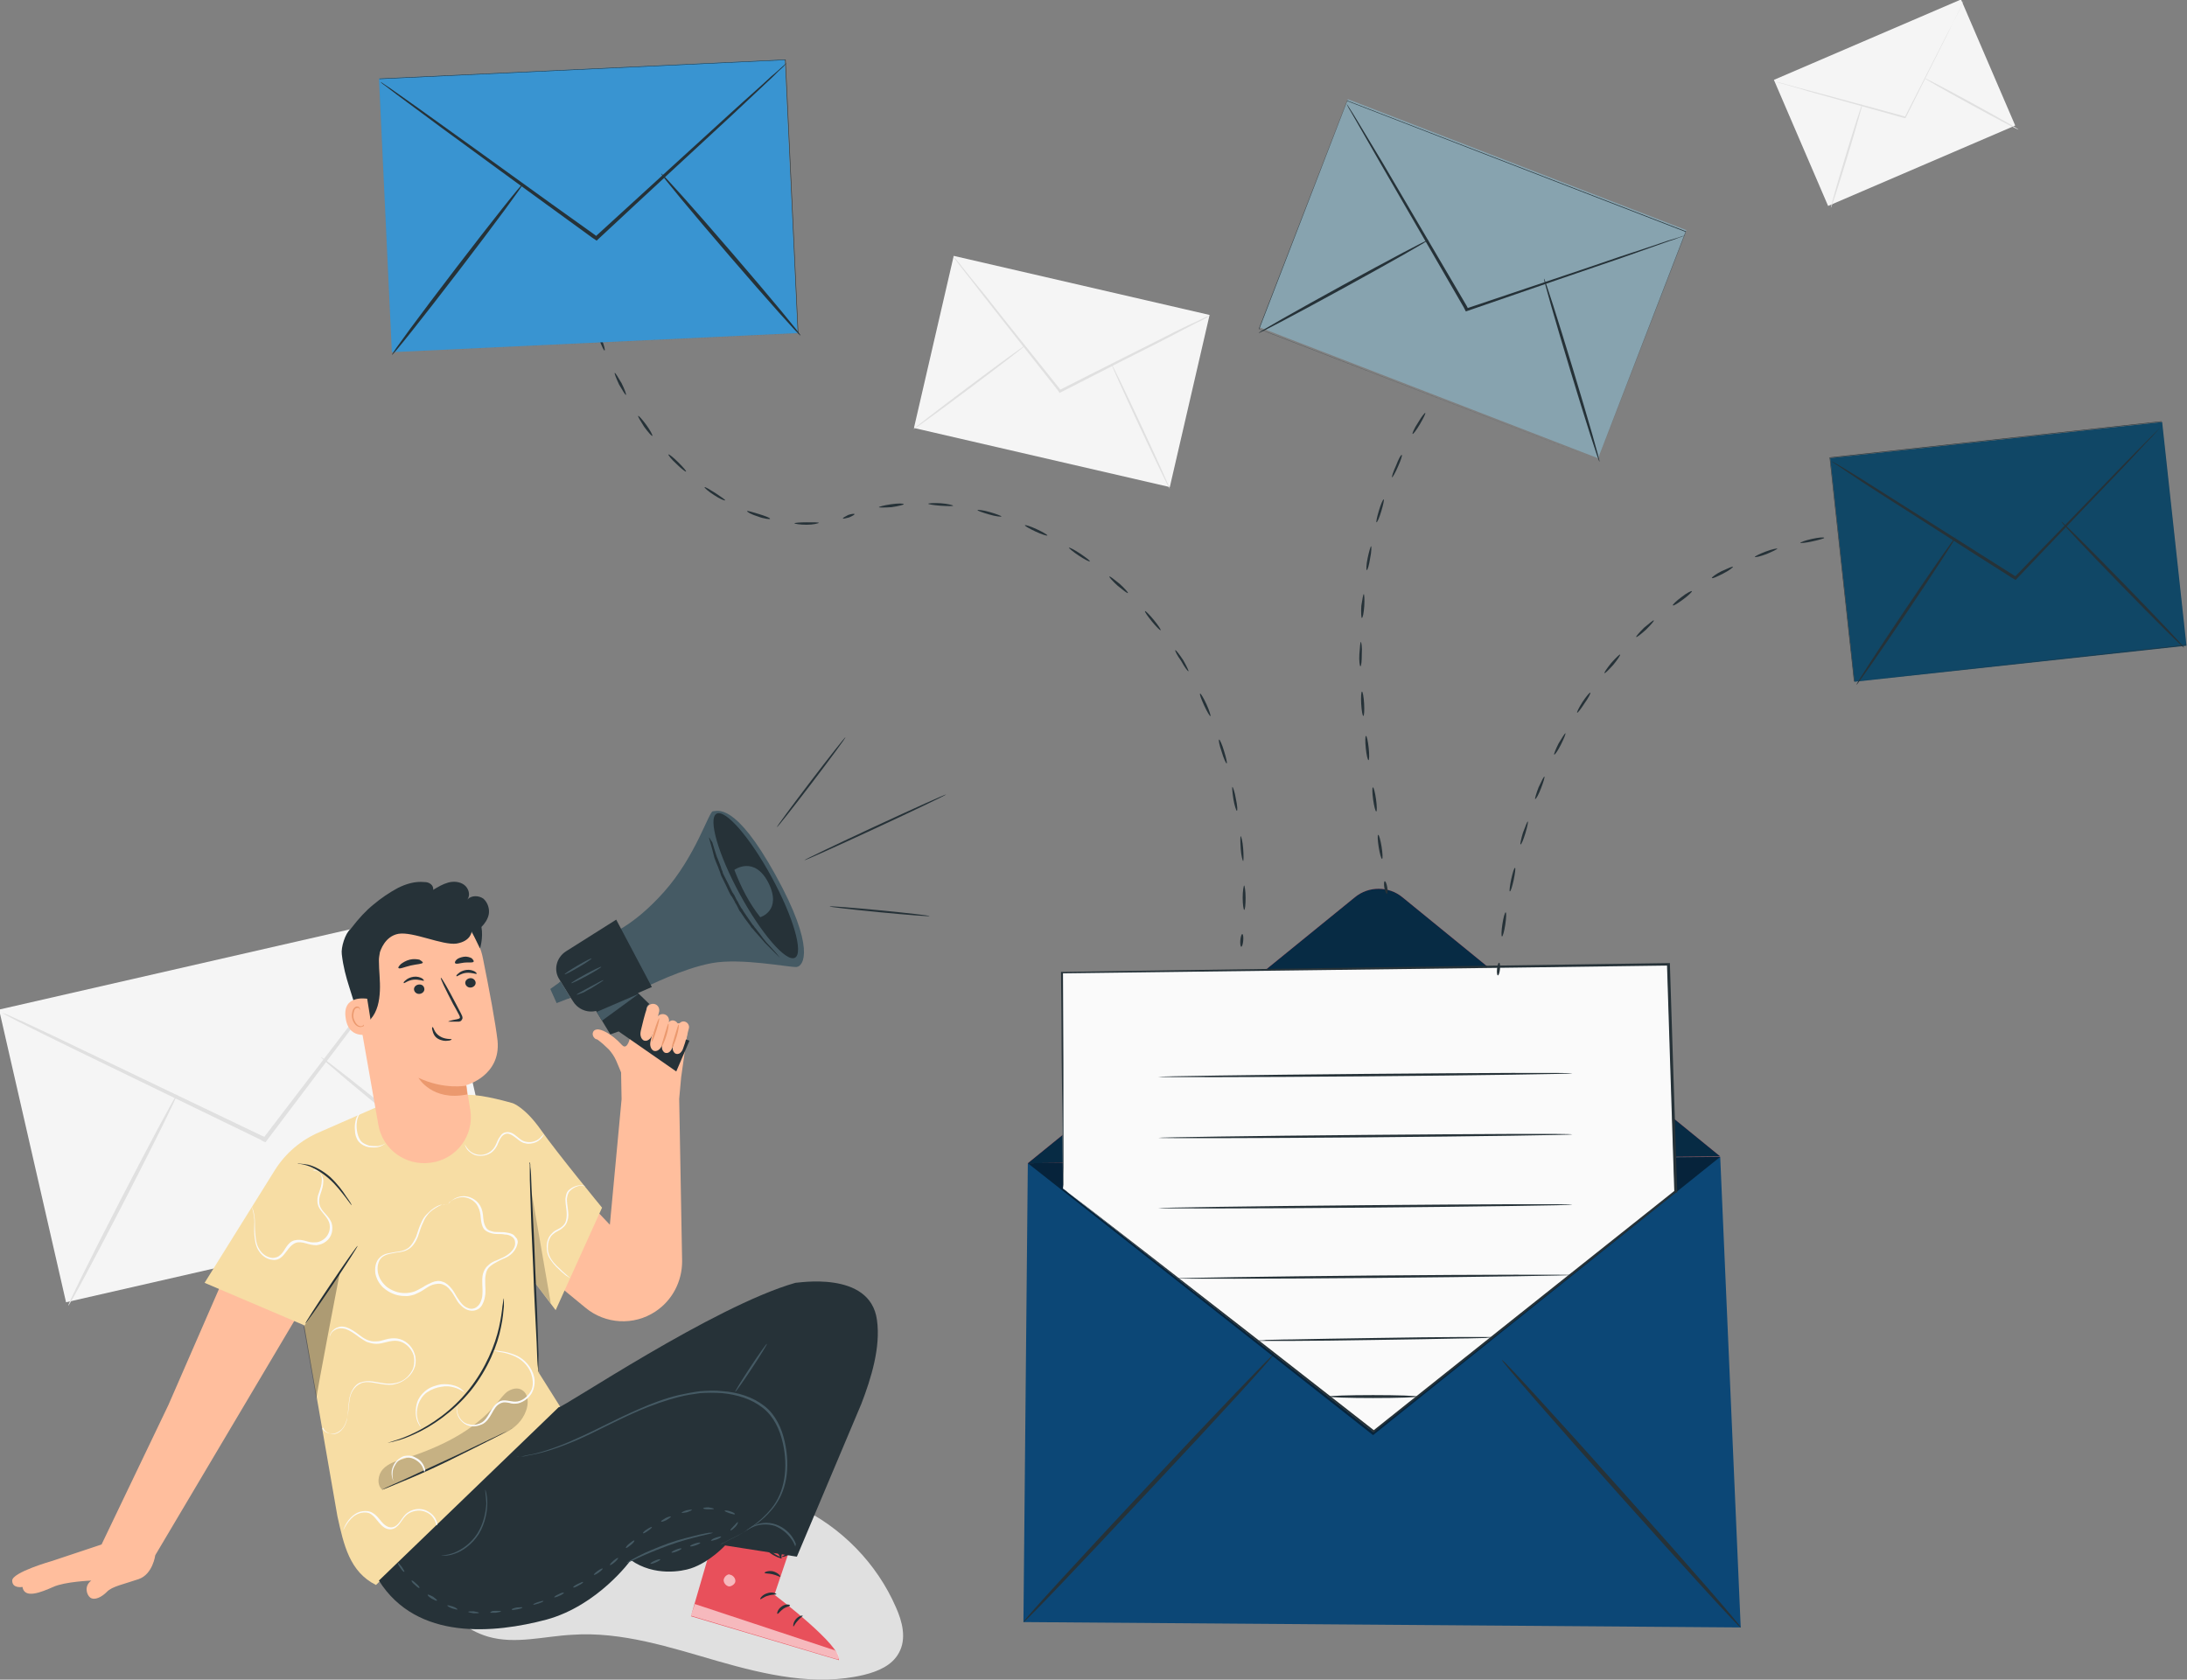 <?xml version="1.0" encoding="utf-8"?>
<!-- Generator: Adobe Illustrator 19.0.0, SVG Export Plug-In . SVG Version: 6.00 Build 0)  -->
<svg version="1.0" id="Layer_1" xmlns="http://www.w3.org/2000/svg" xmlns:xlink="http://www.w3.org/1999/xlink" x="0px" y="0px"
	 viewBox="20.8 751.7 447.9 344.1" style="enable-background:new 20.8 751.7 447.9 344.1;" xml:space="preserve">
<rect x="20.8" y="751.7" width="447.9" height="344.1" fill="#808080" stroke="none"/>
<style type="text/css">
	.st0{fill:#E0E0E0;}
	.st1{fill:#F5F5F5;}
	.st2{display:none;}
	.st3{display:inline;fill:#E0E0E0;}
	.st4{fill:#0C4776;}
	.st5{fill:#E8505B;}
	.st6{fill:#072B44;}
	.st7{fill:#263238;}
	.st8{opacity:0.5;}
	.st9{fill:#FAFAFA;}
	.st10{fill:#104766;}
	.st11{fill:#87A3AF;}
	.st12{fill:#3994D1;}
	.st13{fill:#FFBE9D;}
	.st14{fill:#F7DDA4;}
	.st15{opacity:0.3;}
	.st16{opacity:0.2;}
	.st17{opacity:0.6;}
	.st18{fill:#FFFFFF;}
	.st19{fill:#455A64;}
	.st20{fill:#EB996E;}
</style>
<g id="Background_Complete">
	<g id="XMLID_1_">
		<path id="XMLID_2_" class="st0" d="M204.3,1081c-3.9-9-11.2-16.5-20.2-20.7c-8.9-4.2-28.8-2.2-28.8-2.2L103,1058
			c1.1,4.6,4.5,16.4,7,20.4s6.3,7.3,10.8,8.6c5.6,1.6,11.4-0.1,17.2-0.4c10.1-0.7,20.1,2.6,29.8,5.4c9.8,2.8,20.1,5.2,30,2.8
			c2.8-0.7,5.7-1.9,7.1-4.5C206.5,1087.4,205.6,1083.9,204.3,1081z"/>
	</g>
	<g id="XMLID_65_">
		<g id="XMLID_66_">
			
				<rect id="XMLID_279_" x="211.2" y="809.4" transform="matrix(-0.974 -0.225 0.225 -0.974 283.973 1687.356)" class="st1" width="53.8" height="36.2"/>
		</g>
		<g id="XMLID_67_">
			<g id="XMLID_68_">
				<g id="XMLID_69_">
					<path id="XMLID_276_" class="st0" d="M268.5,816.4c0,0-0.2,0.1-0.6,0.4c-0.4,0.2-1,0.6-1.8,0.9c-1.6,0.8-3.8,2-6.5,3.4
						c-5.6,2.8-13.2,6.7-21.6,11l-0.2,0.1l-0.1-0.2c-0.1-0.1-0.2-0.2-0.3-0.4c-5.9-7.5-11.3-14.3-15.2-19.3
						c-1.9-2.5-3.5-4.5-4.6-5.9c-0.5-0.7-0.9-1.2-1.2-1.6c-0.3-0.4-0.4-0.6-0.4-0.6s0.2,0.2,0.5,0.5c0.3,0.4,0.8,0.9,1.3,1.6
						c1.1,1.4,2.7,3.4,4.7,5.8c3.9,5,9.3,11.7,15.3,19.2c0.1,0.1,0.2,0.3,0.3,0.4l-0.3-0.1c8.4-4.3,16.1-8.1,21.6-10.9
						c2.7-1.4,5-2.5,6.6-3.2c0.7-0.4,1.3-0.6,1.8-0.9C268.2,816.5,268.5,816.4,268.5,816.4z"/>
				</g>
			</g>
		</g>
		<g id="XMLID_70_">
			<g id="XMLID_71_">
				
					<ellipse id="XMLID_270_" transform="matrix(0.6 0.8 -0.8 0.6 752.54 156.889)" class="st0" cx="219.4" cy="831.1" rx="0.2" ry="14.3"/>
			</g>
		</g>
		<g id="XMLID_72_">
			<g id="XMLID_73_">
				
					<ellipse id="XMLID_264_" transform="matrix(-0.906 0.423 -0.423 -0.906 839.628 1491.483)" class="st0" cx="254.3" cy="838.9" rx="0.2" ry="14.2"/>
			</g>
		</g>
	</g>
	<g id="XMLID_74_">
		<g id="XMLID_75_">
			
				<rect id="XMLID_271_" x="388.2" y="758.8" transform="matrix(-0.919 0.395 -0.395 -0.919 1090 1321.415)" class="st1" width="41.7" height="28.1"/>
		</g>
		<g id="XMLID_76_">
			<g id="XMLID_77_">
				<g id="XMLID_78_">
					<path id="XMLID_269_" class="st0" d="M422.9,752c0,0-0.1,0.2-0.2,0.5c-0.2,0.4-0.4,0.8-0.7,1.4c-0.6,1.2-1.5,3-2.5,5.1
						c-2.2,4.3-5.1,10.2-8.4,16.8l-0.1,0.1h-0.1c-0.1,0-0.2-0.1-0.4-0.1c-7.1-2-13.6-3.8-18.3-5.1c-2.3-0.7-4.2-1.2-5.5-1.6
						c-0.6-0.2-1.1-0.3-1.5-0.4c-0.3-0.1-0.5-0.2-0.5-0.2s0.2,0,0.5,0.1c0.4,0.1,0.9,0.2,1.5,0.4c1.4,0.4,3.3,0.9,5.6,1.5
						c4.7,1.3,11.2,3,18.4,5c0.1,0,0.2,0.1,0.4,0.1l-0.2,0.1c3.3-6.5,6.3-12.4,8.5-16.7c1.1-2.1,2-3.8,2.6-5c0.3-0.6,0.5-1,0.7-1.4
						C422.7,752.1,422.8,752,422.9,752z"/>
				</g>
			</g>
		</g>
		<g id="XMLID_79_">
			<g id="XMLID_80_">
				
					<ellipse id="XMLID_265_" transform="matrix(0.957 0.29 -0.29 0.957 244.501 -82.021)" class="st0" cx="398.9" cy="783.7" rx="0.2" ry="11.1"/>
			</g>
		</g>
		<g id="XMLID_81_">
			<g id="XMLID_82_">
				
					<ellipse id="XMLID_262_" transform="matrix(-0.48 0.877 -0.877 -0.48 1305.689 771.654)" class="st0" cx="424.3" cy="772.5" rx="0.2" ry="11"/>
			</g>
		</g>
	</g>
	<g id="XMLID_56_">
		<g id="XMLID_57_">
			
				<rect id="XMLID_288_" x="26.5" y="947.7" transform="matrix(-0.975 0.223 -0.223 -0.975 360.419 1916.246)" class="st1" width="91.2" height="61.5"/>
		</g>
		<g id="XMLID_58_">
			<g id="XMLID_59_">
				<g id="XMLID_60_">
					<path id="XMLID_284_" class="st0" d="M110.2,938.9c0,0-0.2,0.4-0.6,1c-0.5,0.7-1.2,1.6-2,2.7c-1.8,2.4-4.3,5.8-7.4,10
						c-6.4,8.4-15.1,20-24.8,32.8l-0.2,0.3l-0.3-0.1c-0.2-0.1-0.5-0.2-0.7-0.4c-14.6-7.1-27.8-13.5-37.5-18.2
						c-4.7-2.3-8.6-4.2-11.3-5.6c-1.3-0.6-2.3-1.2-3.1-1.6c-0.7-0.4-1.1-0.6-1-0.6c0,0,0.4,0.1,1.1,0.4c0.8,0.4,1.8,0.8,3.1,1.4
						c2.8,1.3,6.7,3.1,11.4,5.4c9.7,4.6,22.9,11,37.6,18c0.3,0.1,0.5,0.2,0.7,0.4l-0.5,0.1c9.7-12.7,18.5-24.2,25-32.7
						c3.2-4.1,5.8-7.4,7.6-9.8c0.9-1.1,1.6-2,2.1-2.6C109.9,939.2,110.1,938.9,110.2,938.9z"/>
				</g>
			</g>
		</g>
		<g id="XMLID_61_">
			<g id="XMLID_62_">
				
					<ellipse id="XMLID_275_" transform="matrix(0.889 0.458 -0.458 0.889 461.829 89.591)" class="st0" cx="46.1" cy="997.6" rx="0.4" ry="24.3"/>
			</g>
		</g>
		<g id="XMLID_63_">
			<g id="XMLID_64_">
				
					<ellipse id="XMLID_261_" transform="matrix(-0.631 0.776 -0.776 -0.631 934.91 1522.498)" class="st0" cx="105.2" cy="983.7" rx="0.4" ry="24"/>
			</g>
		</g>
	</g>
</g>
<g id="Background_Simple" class="st2">
	<path id="XMLID_83_" class="st3" d="M117.7,1140.9h312.8c20.3-11.7,38.8-26.5,55-44.7c50.7-57.3,69.4-154.1,43.3-225.9l-2.4-5.2
		c-19.3-41.6-59.7-70.3-105.9-73.7c-6.5-0.5-13-0.5-19.5,0.1c-43.3,3.6-83.9,30.1-104,68c-11.8,22.3-17.7,48.9-37,65.4
		c-25.1,21.4-62.7,17.5-95.6,12.5c-32.9-5.1-70.6-8.9-95.6,12.7c-15.7,13.5-22.7,34.6-24.1,55C41.1,1058.5,72.7,1110.7,117.7,1140.9
		z"/>
</g>
<g id="Plant">
</g>
<g id="Device">
	<g id="XMLID_333_">
		<g id="XMLID_334_">
			<polygon class="st4" points="231.3,990 373.1,988.7 377.3,1085.1 230.4,1084 			"/>
		</g>
	</g>
	<g id="XMLID_335_">
		<g id="XMLID_336_">
			<g id="XMLID_337_">
				<path class="st5" d="M231.3,990l67-54.5c2.8-2.3,6.9-2.3,9.7,0l65.1,53.1"/>
			</g>
		</g>
	</g>
	<g id="XMLID_339_">
		<g id="XMLID_340_">
			<path class="st6" d="M231.3,990l67-54.5c2.8-2.3,6.9-2.3,9.7,0l65.1,53.1"/>
		</g>
	</g>
	<g id="XMLID_341_">
		<g id="XMLID_342_">
			<g id="XMLID_343_">
				<g id="XMLID_344_">
					<path class="st7" d="M230.4,1084c-0.2-0.2,11.2-12.6,25.3-27.7c14.2-15.2,25.8-27.3,25.9-27.1c0.2,0.2-11.1,12.6-25.3,27.7
						C242.2,1072,230.6,1084.2,230.4,1084z"/>
				</g>
			</g>
		</g>
	</g>
	<g id="XMLID_346_">
		<g id="XMLID_347_">
			<g id="XMLID_348_">
				<path class="st7" d="M377.3,1085.1c-0.2,0.2-11.3-12-24.8-27.1s-24.3-27.5-24.1-27.7c0.2-0.2,11.3,12,24.8,27.1
					C366.7,1072.5,377.5,1084.9,377.3,1085.1z"/>
			</g>
		</g>
	</g>
	<g id="XMLID_349_" class="st8">
		<g id="XMLID_350_">
			<g id="XMLID_351_">
				<polyline points="373.1,988.7 302,1045.7 231.3,990 				"/>
			</g>
		</g>
	</g>
	<g id="XMLID_352_">
		<g id="XMLID_353_">
			<g>
				<g id="XMLID_355_">
					<polygon id="XMLID_356_" class="st9" points="238.5,995.2 238.2,950.9 362.3,949.2 363.8,995.8 302,1045 					"/>
				</g>
				<g id="XMLID_357_">
					<g id="XMLID_358_">
						<path id="XMLID_359_" class="st7" d="M238.5,995.2c0,0,0.4,0.3,1.2,0.9c0.8,0.6,1.9,1.5,3.4,2.6c3,2.3,7.3,5.7,12.9,10
							c11.1,8.6,27,21,46.3,36.1H302c17.8-14.2,38.9-31,61.8-49.2l-0.1,0.2c-0.3-8.9-0.6-18.2-0.9-27.7c-0.2-6.4-0.4-12.7-0.6-18.9
							l0.3,0.3c-50,0.7-94.2,1.2-124.2,1.6l0.2-0.2c0.1,13.9,0.1,25,0.1,32.6c0,3.8,0,6.7,0,8.7c0,1,0,1.7,0,2.2
							C238.5,995,238.5,995.2,238.5,995.2s0-0.2,0-0.7s0-1.3,0-2.2c0-2-0.1-4.9-0.1-8.7c-0.1-7.6-0.2-18.7-0.3-32.6v-0.2h0.2
							c30-0.4,74.1-1.1,124.2-1.8h0.3v0.3c0.2,6.2,0.4,12.5,0.6,18.9c0.3,9.5,0.6,18.8,0.9,27.7v0.1H364c-22.9,18.2-44,35-61.8,49.1
							l-0.1,0.1l-0.1-0.1c-19.3-15.1-35.1-27.6-46.2-36.3c-5.5-4.3-9.8-7.7-12.8-10.1c-1.5-1.2-2.6-2-3.3-2.6
							C238.8,995.6,238.5,995.2,238.5,995.2z"/>
					</g>
				</g>
			</g>
		</g>
	</g>
	<g id="XMLID_354_">
		<g id="XMLID_360_">
			<path id="XMLID_361_" class="st7" d="M342.8,971.6c0,0.1-19,0.4-42.4,0.6s-42.4,0.2-42.4,0.1c0-0.1,19-0.4,42.4-0.6
				S342.8,971.4,342.8,971.6z"/>
		</g>
	</g>
	<g id="XMLID_363_">
		<path id="XMLID_364_" class="st7" d="M342.8,984.1c0,0.1-19,0.4-42.4,0.6s-42.4,0.2-42.4,0.1c0-0.1,19-0.4,42.4-0.6
			S342.8,983.9,342.8,984.1z"/>
	</g>
	<g id="XMLID_366_">
		<path id="XMLID_367_" class="st7" d="M342.8,998.5c0,0.1-19,0.4-42.4,0.6s-42.4,0.2-42.4,0.1c0-0.1,19-0.4,42.4-0.6
			S342.8,998.3,342.8,998.5z"/>
	</g>
	<g id="XMLID_369_">
		<path id="XMLID_370_" class="st7" d="M342.8,1012.9c0,0.1-18.1,0.4-40.5,0.6s-40.5,0.2-40.5,0.1c0-0.1,18.1-0.4,40.5-0.6
			C324.7,1012.8,342.8,1012.8,342.8,1012.9z"/>
	</g>
	<g id="XMLID_372_">
		<path id="XMLID_373_" class="st7" d="M327,1025.6c0,0-0.2,0-0.5,0.1c-0.4,0-0.9,0-1.4,0.1c-1.3,0-3.1,0.1-5.2,0.1
			c-4.5,0.1-10.6,0.2-17.3,0.3c-6.8,0.1-12.9,0.2-17.3,0.2c-2.2,0-3.9,0-5.2,0c-0.6,0-1,0-1.4,0c-0.3,0-0.5,0-0.5,0s0.2,0,0.5-0.1
			c0.4,0,0.9,0,1.4-0.1c1.3,0,3.1-0.1,5.2-0.1c4.5-0.1,10.6-0.2,17.3-0.3c6.8-0.1,12.9-0.2,17.3-0.2c2.2,0,3.9,0,5.2,0
			c0.6,0,1,0,1.4,0C326.8,1025.6,327,1025.6,327,1025.6z"/>
	</g>
	<g id="XMLID_375_">
		<ellipse id="XMLID_376_" class="st7" cx="302" cy="1037.8" rx="9" ry="0.3"/>
	</g>
</g>
<g id="Floor">
</g>
<g id="Envelope_3">
	<g>
		<g id="XMLID_379_">
			<g id="XMLID_380_">
				
					<ellipse id="XMLID_381_" transform="matrix(-0.995 -9.830827e-002 9.830827e-002 -0.995 560.353 1927.79)" class="st7" cx="327.7" cy="950.1" rx="0.3" ry="1.3"/>
			</g>
		</g>
		<g id="XMLID_382_">
			<g id="XMLID_383_">
				
					<ellipse id="XMLID_384_" transform="matrix(-0.989 -0.151 0.151 -0.989 511.704 1921.853)" class="st7" cx="328.7" cy="941.5" rx="0.3" ry="2.5"/>
			</g>
		</g>
		<g id="XMLID_385_">
			<g id="XMLID_386_">
				<path id="XMLID_387_" class="st7" d="M331.1,929.5c0.1,0,0,1.1-0.3,2.5c-0.3,1.3-0.6,2.4-0.8,2.3c-0.1,0,0-1.1,0.3-2.5
					C330.6,930.5,330.9,929.4,331.1,929.5z"/>
			</g>
		</g>
		<g id="XMLID_388_">
			<g id="XMLID_389_">
				<path id="XMLID_390_" class="st7" d="M333.7,920c0.1,0-0.1,1.1-0.5,2.4s-0.8,2.3-1,2.3c-0.1,0,0.1-1.1,0.5-2.4
					C333.2,921,333.6,919.9,333.7,920z"/>
			</g>
		</g>
		<g id="XMLID_391_">
			<g id="XMLID_392_">
				<path id="XMLID_393_" class="st7" d="M337.1,910.8c0.1,0.1-0.2,1.1-0.7,2.4s-1,2.2-1.2,2.2c-0.1,0,0.2-1.1,0.7-2.4
					C336.5,911.7,337,910.7,337.1,910.8z"/>
			</g>
		</g>
		<g id="XMLID_394_">
			<g id="XMLID_395_">
				<path id="XMLID_396_" class="st7" d="M341.4,901.9c0.1,0.1-0.3,1.1-0.9,2.3s-1.2,2.1-1.4,2.1c-0.1-0.1,0.3-1.1,0.9-2.3
					C340.7,902.8,341.3,901.9,341.4,901.9z"/>
			</g>
		</g>
		<g id="XMLID_397_">
			<g id="XMLID_398_">
				<path id="XMLID_399_" class="st7" d="M346.5,893.6c0.1,0.1-0.4,1.1-1.2,2.2c-0.7,1.1-1.4,2-1.5,1.9c-0.1-0.1,0.4-1.1,1.1-2.2
					C345.7,894.3,346.4,893.5,346.5,893.6z"/>
			</g>
		</g>
		<g id="XMLID_400_">
			<g id="XMLID_401_">
				<path id="XMLID_402_" class="st7" d="M352.6,885.8c0.1,0.1-0.5,1-1.4,2.1c-0.9,1-1.7,1.8-1.8,1.7c-0.1-0.1,0.5-1,1.4-2.1
					C351.7,886.5,352.5,885.7,352.6,885.8z"/>
			</g>
		</g>
		<g id="XMLID_403_">
			<g id="XMLID_404_">
				<path id="XMLID_405_" class="st7" d="M359.5,878.8c0.1,0.1-0.6,0.9-1.6,1.9c-1,0.9-1.9,1.6-2,1.5c-0.1-0.1,0.6-0.9,1.6-1.9
					C358.6,879.4,359.4,878.7,359.5,878.8z"/>
			</g>
		</g>
		<g id="XMLID_406_">
			<g id="XMLID_407_">
				<path id="XMLID_408_" class="st7" d="M367.3,872.8c0.1,0.1-0.7,0.9-1.8,1.7c-1.1,0.8-2,1.4-2.1,1.2c-0.1-0.1,0.7-0.9,1.8-1.7
					C366.2,873.2,367.2,872.7,367.3,872.8z"/>
			</g>
		</g>
		<g id="XMLID_409_">
			<g id="XMLID_410_">
				<path id="XMLID_411_" class="st7" d="M375.7,867.8c0.1,0.1-0.8,0.8-2,1.4c-1.2,0.6-2.2,1.1-2.3,0.9c-0.1-0.1,0.8-0.8,2-1.4
					C374.7,868.1,375.7,867.7,375.7,867.8z"/>
			</g>
		</g>
		<g id="XMLID_412_">
			<g id="XMLID_413_">
				<path id="XMLID_414_" class="st7" d="M384.8,864.1c0,0.1-1,0.6-2.2,1.1c-1.3,0.5-2.3,0.7-2.4,0.6c-0.1-0.1,0.9-0.6,2.2-1.1
					S384.8,864,384.8,864.1z"/>
			</g>
		</g>
		<g id="XMLID_415_">
			<g id="XMLID_416_">
				<path id="XMLID_417_" class="st7" d="M394.4,861.9c0,0.1-1,0.4-2.4,0.7c-1.3,0.3-2.4,0.4-2.5,0.3c0-0.1,1-0.5,2.4-0.8
					S394.4,861.7,394.4,861.9z"/>
			</g>
		</g>
		<g id="XMLID_418_">
			<g id="XMLID_419_">
				<path id="XMLID_420_" class="st7" d="M404.2,861.3c0,0.1-1.1,0.3-2.5,0.3s-2.5-0.1-2.5-0.2s1.1-0.3,2.5-0.3
					S404.2,861.2,404.2,861.3z"/>
			</g>
		</g>
		<g id="XMLID_421_">
			<g id="XMLID_422_">
				<path id="XMLID_423_" class="st7" d="M414,862.5c0,0.1-1.1,0.1-2.5-0.1c-1.3-0.2-2.4-0.5-2.4-0.6c0-0.1,1.1-0.1,2.5,0.1
					C412.9,862.1,414,862.3,414,862.5z"/>
			</g>
		</g>
		<g id="XMLID_424_">
			<g id="XMLID_425_">
				<path id="XMLID_426_" class="st7" d="M423.4,865.3c-0.1,0.1-1.1-0.1-2.4-0.6c-1.3-0.4-2.3-0.9-2.2-1.1c0-0.1,1.1,0.1,2.4,0.6
					C422.4,864.7,423.4,865.2,423.4,865.3z"/>
			</g>
		</g>
		<g id="XMLID_427_">
			<g id="XMLID_428_">
				<path id="XMLID_429_" class="st7" d="M432.1,869.8c-0.1,0.1-1.1-0.3-2.3-1c-1.2-0.7-2.1-1.3-2-1.4s1.1,0.3,2.3,1
					C431.3,869,432.2,869.6,432.1,869.8z"/>
			</g>
		</g>
		<g id="XMLID_430_">
			<g id="XMLID_431_">
				<path id="XMLID_432_" class="st7" d="M439.8,875.8c-0.1,0.1-1-0.5-2-1.4c-1-0.9-1.8-1.7-1.7-1.8c0.1-0.1,1,0.5,2,1.4
					C439.2,874.9,439.9,875.7,439.8,875.8z"/>
			</g>
		</g>
		<g id="XMLID_433_">
			<g id="XMLID_434_">
				<path id="XMLID_435_" class="st7" d="M444.7,881.4c-0.1,0.1-0.6-0.3-1-0.8s-0.7-1.1-0.6-1.1c0.1-0.1,0.5,0.3,1,0.8
					C444.6,880.8,444.8,881.4,444.7,881.4z"/>
			</g>
		</g>
	</g>
	
		<rect id="XMLID_278_" x="397.8" y="841.6" transform="matrix(-0.994 0.108 -0.108 -0.994 954.896 1677.569)" class="st10" width="68.4" height="46.1"/>
	<path id="XMLID_536_" class="st7" d="M400.5,891.3L400.5,891.3l-5-45.9l0,0l68-7.4l0,0l5,45.8l0,0L400.5,891.3z M395.6,845.5
		l5,45.8l67.9-7.4l-5-45.8L395.6,845.5z"/>
	<g id="XMLID_539_">
		<g id="XMLID_540_">
			<g id="XMLID_541_">
				<path id="XMLID_273_" class="st7" d="M463.8,838.6c0,0-0.2,0.2-0.6,0.7c-0.4,0.5-1,1.1-1.7,1.9c-1.6,1.6-3.7,4-6.4,6.8
					c-5.5,5.7-13,13.6-21.3,22.3l-0.2,0.2l-0.2-0.1c-0.2-0.1-0.3-0.2-0.5-0.3c-10.3-6.5-19.5-12.5-26.3-16.8c-3.3-2.1-6-3.9-7.9-5.2
					c-0.9-0.6-1.6-1.1-2.1-1.4s-0.7-0.5-0.7-0.5s0.3,0.1,0.8,0.4c0.6,0.3,1.3,0.8,2.2,1.3c2,1.2,4.7,2.9,8,5
					c6.8,4.3,16.1,10.2,26.4,16.7c0.2,0.1,0.4,0.2,0.5,0.3h-0.4c8.4-8.6,15.9-16.4,21.4-22.1c2.7-2.8,4.9-5,6.5-6.6
					c0.7-0.7,1.3-1.3,1.8-1.8C463.6,838.8,463.8,838.6,463.8,838.6z"/>
			</g>
		</g>
	</g>
	<g id="XMLID_542_">
		<g id="XMLID_543_">
			
				<ellipse id="XMLID_267_" transform="matrix(0.83 0.558 -0.558 0.83 559.228 -80.13)" class="st7" cx="411" cy="876.7" rx="0.3" ry="18.2"/>
		</g>
	</g>
	<g id="XMLID_544_">
		<g id="XMLID_545_">
			
				<ellipse id="XMLID_263_" transform="matrix(-0.717 0.698 -0.698 -0.717 1390.938 1177.914)" class="st7" cx="456.2" cy="871.5" rx="0.3" ry="18"/>
		</g>
	</g>
</g>
<g id="Envelope_2">
	<g>
		<g id="XMLID_546_">
			<g id="XMLID_547_">
				
					<ellipse id="XMLID_548_" transform="matrix(-0.986 0.167 -0.167 -0.986 760.96 1803.158)" class="st7" cx="304.7" cy="933.6" rx="0.3" ry="1.3"/>
			</g>
		</g>
		<g id="XMLID_549_">
			<g id="XMLID_550_">
				
					<ellipse id="XMLID_551_" transform="matrix(-0.987 0.159 -0.159 -0.987 749.786 1789.954)" class="st7" cx="303.2" cy="925" rx="0.3" ry="2.5"/>
			</g>
		</g>
		<g id="XMLID_552_">
			<g id="XMLID_553_">
				
					<ellipse id="XMLID_554_" transform="matrix(-0.99 0.138 -0.138 -0.99 727.395 1779.867)" class="st7" cx="301.8" cy="915.2" rx="0.3" ry="2.5"/>
			</g>
		</g>
		<g id="XMLID_555_">
			<g id="XMLID_556_">
				
					<ellipse id="XMLID_557_" transform="matrix(-0.995 0.104 -0.104 -0.995 693.971 1774.564)" class="st7" cx="300.5" cy="905.4" rx="0.3" ry="2.5"/>
			</g>
		</g>
		<g id="XMLID_558_">
			<g id="XMLID_559_">
				
					<ellipse id="XMLID_560_" transform="matrix(-0.998 5.662036e-002 -5.662036e-002 -0.998 649.784 1772.712)" class="st7" cx="299.8" cy="895.6" rx="0.3" ry="2.5"/>
			</g>
		</g>
		<g id="XMLID_561_">
			<g id="XMLID_562_">
				<path id="XMLID_563_" class="st7" d="M299.5,883.2c0.1,0,0.3,1.1,0.2,2.5c0,1.4-0.1,2.5-0.3,2.5c-0.1,0-0.3-1.1-0.2-2.5
					C299.3,884.3,299.4,883.2,299.5,883.2z"/>
			</g>
		</g>
		<g id="XMLID_564_">
			<g id="XMLID_565_">
				<path id="XMLID_566_" class="st7" d="M300.1,873.4c0.1,0,0.2,1.1,0.1,2.5c-0.1,1.4-0.3,2.4-0.5,2.4c-0.1,0-0.2-1.1-0.1-2.5
					C299.8,874.5,300,873.4,300.1,873.4z"/>
			</g>
		</g>
		<g id="XMLID_567_">
			<g id="XMLID_568_">
				<path id="XMLID_569_" class="st7" d="M301.6,863.6c0.1,0,0.1,1.1-0.2,2.5c-0.2,1.3-0.5,2.4-0.7,2.4c-0.1,0-0.1-1.1,0.2-2.5
					C301.2,864.6,301.5,863.6,301.6,863.6z"/>
			</g>
		</g>
		<g id="XMLID_570_">
			<g id="XMLID_571_">
				<path id="XMLID_572_" class="st7" d="M304.2,854c0.1,0-0.1,1.1-0.5,2.4s-0.8,2.3-1,2.3c-0.1,0,0.1-1.1,0.5-2.4
					C303.6,855,304,854,304.2,854z"/>
			</g>
		</g>
		<g id="XMLID_573_">
			<g id="XMLID_574_">
				<path id="XMLID_575_" class="st7" d="M307.9,844.9c0.1,0.1-0.2,1.1-0.8,2.4c-0.5,1.2-1.1,2.2-1.2,2.2c-0.1-0.1,0.2-1.1,0.8-2.4
					C307.2,845.8,307.7,844.8,307.9,844.9z"/>
			</g>
		</g>
		<g id="XMLID_576_">
			<g id="XMLID_577_">
				<path id="XMLID_578_" class="st7" d="M312.7,836.3c0.1,0.1-0.4,1.1-1.1,2.3s-1.4,2.1-1.5,2s0.3-1.1,1.1-2.3
					C311.9,837.1,312.6,836.2,312.7,836.3z"/>
			</g>
		</g>
		<g id="XMLID_579_">
			<g id="XMLID_580_">
				<path id="XMLID_581_" class="st7" d="M318.6,828.4c0.1,0.1-0.5,1-1.3,2.1c-0.9,1.1-1.6,1.8-1.8,1.8c-0.1-0.1,0.5-1,1.3-2.1
					C317.7,829,318.5,828.3,318.6,828.4z"/>
			</g>
		</g>
		<g id="XMLID_582_">
			<g id="XMLID_583_">
				<path id="XMLID_584_" class="st7" d="M325.6,821.4c0.1,0.1-0.6,0.9-1.6,1.9c-1,0.9-1.9,1.6-2,1.5c-0.1-0.1,0.6-0.9,1.6-1.9
					C324.6,822,325.5,821.3,325.6,821.4z"/>
			</g>
		</g>
		<g id="XMLID_585_">
			<g id="XMLID_586_">
				<path id="XMLID_587_" class="st7" d="M333.7,815.7c0.1,0.1-0.8,0.8-1.9,1.5s-2.1,1.2-2.2,1.1c-0.1-0.1,0.8-0.8,1.9-1.5
					C332.6,816.1,333.6,815.6,333.7,815.7z"/>
			</g>
		</g>
		<g id="XMLID_588_">
			<g id="XMLID_589_">
				<path id="XMLID_590_" class="st7" d="M342.7,811.7c0,0.1-0.9,0.6-2.2,1.1c-1.3,0.5-2.3,0.8-2.4,0.7c-0.1-0.1,0.9-0.6,2.2-1.1
					C341.6,811.8,342.7,811.5,342.7,811.7z"/>
			</g>
		</g>
		<g id="XMLID_591_">
			<g id="XMLID_592_">
				<path id="XMLID_593_" class="st7" d="M349.9,809.9c0,0.1-0.5,0.4-1.2,0.5s-1.2,0.1-1.3,0c0-0.1,0.5-0.4,1.2-0.5
					C349.3,809.7,349.9,809.8,349.9,809.9z"/>
			</g>
		</g>
	</g>
	
		<rect x="285.2" y="784.1" transform="matrix(-0.933 -0.361 0.361 -0.933 331.123 1680.106)" class="st11" width="74.3" height="50.1"/>
	<path id="XMLID_595_" class="st7" d="M348,845.9L348,845.9l-69.4-26.8l0,0l18.1-46.8l0,0l69.4,26.8l0,0L348,845.9z M278.7,819.1
		l69.3,26.8l18-46.7l-69.3-26.8L278.7,819.1z"/>
	<g id="XMLID_598_">
		<g id="XMLID_599_">
			<path class="st7" d="M366.1,799.8c0,0-0.3,0.1-0.9,0.4c-0.7,0.2-1.5,0.6-2.6,0.9c-2.3,0.8-5.6,2-9.6,3.4
				c-8.2,2.8-19.3,6.6-31.7,10.9l-0.3,0.1l-0.1-0.2c-0.1-0.2-0.2-0.4-0.3-0.6c-6.6-11.4-12.6-21.8-17-29.4c-2.1-3.7-3.9-6.8-5.1-8.9
				c-0.6-1-1-1.8-1.4-2.4c-0.3-0.6-0.5-0.9-0.4-0.9c0,0,0.2,0.3,0.5,0.8c0.4,0.6,0.9,1.4,1.5,2.4c1.3,2.1,3.1,5.2,5.3,8.8
				c4.4,7.5,10.5,17.9,17.2,29.3c0.1,0.2,0.2,0.4,0.3,0.6l-0.4-0.1c12.4-4.2,23.6-7.9,31.7-10.7c4-1.3,7.3-2.4,9.6-3.2
				c1.1-0.3,2-0.6,2.6-0.8C365.8,799.9,366.1,799.8,366.1,799.8z"/>
		</g>
	</g>
	<g id="XMLID_600_">
		
			<ellipse transform="matrix(0.481 0.877 -0.877 0.481 864.124 161.082)" class="st7" cx="296" cy="810.2" rx="0.3" ry="19.8"/>
	</g>
	<g id="XMLID_601_">
		
			<ellipse transform="matrix(-0.957 0.29 -0.29 -0.957 910.337 1520.461)" class="st7" cx="342.3" cy="827.8" rx="0.3" ry="19.6"/>
	</g>
</g>
<g id="Envelope_1">
	<g id="XMLID_602_">
		<g id="XMLID_603_">
			
				<ellipse id="XMLID_604_" transform="matrix(-0.997 -8.067384e-002 8.067384e-002 -0.997 473.288 1908.321)" class="st7" cx="275.2" cy="944.6" rx="0.3" ry="1.3"/>
		</g>
	</g>
	<g id="XMLID_605_">
		<g id="XMLID_606_">
			<path id="XMLID_607_" class="st7" d="M275.6,933.1c0.1,0,0.3,1.1,0.3,2.5c0,1.4-0.1,2.5-0.3,2.5c-0.1,0-0.3-1.1-0.3-2.5
				C275.3,934.3,275.5,933.1,275.6,933.1z"/>
		</g>
	</g>
	<g id="XMLID_608_">
		<g id="XMLID_609_">
			<path id="XMLID_610_" class="st7" d="M274.9,923c0.1,0,0.4,1.1,0.5,2.5c0.1,1.4,0.1,2.5,0,2.6c-0.1,0-0.4-1.1-0.5-2.5
				C274.8,924.1,274.8,923,274.9,923z"/>
		</g>
	</g>
	<g id="XMLID_611_">
		<g id="XMLID_612_">
			<path id="XMLID_613_" class="st7" d="M273.2,912.9c0.1,0,0.5,1.1,0.7,2.4c0.3,1.4,0.4,2.5,0.2,2.5c-0.1,0-0.5-1.1-0.7-2.4
				S273.1,913,273.2,912.9z"/>
		</g>
	</g>
	<g id="XMLID_614_">
		<g id="XMLID_615_">
			<path id="XMLID_616_" class="st7" d="M270.5,903.2c0.1,0,0.6,1,1,2.4c0.4,1.3,0.7,2.5,0.5,2.5c-0.1,0-0.6-1-1-2.4
				C270.5,904.3,270.3,903.2,270.5,903.2z"/>
		</g>
	</g>
	<g id="XMLID_617_">
		<g id="XMLID_618_">
			<path id="XMLID_619_" class="st7" d="M266.6,893.8c0.1-0.1,0.7,0.9,1.3,2.2c0.6,1.3,0.9,2.4,0.8,2.4c-0.1,0.1-0.7-0.9-1.3-2.2
				C266.8,894.9,266.4,893.8,266.6,893.8z"/>
		</g>
	</g>
	<g id="XMLID_620_">
		<g id="XMLID_621_">
			<path id="XMLID_622_" class="st7" d="M261.5,884.9c0.1-0.1,0.8,0.8,1.6,2c0.7,1.2,1.2,2.3,1.1,2.3c-0.1,0.1-0.8-0.8-1.5-2.1
				C261.9,886,261.4,885,261.5,884.9z"/>
		</g>
	</g>
	<g id="XMLID_623_">
		<g id="XMLID_624_">
			<path id="XMLID_625_" class="st7" d="M255.3,876.9c0.1-0.1,0.9,0.7,1.8,1.8c0.9,1.1,1.5,2,1.4,2.1c-0.1,0.1-0.9-0.7-1.8-1.8
				C255.8,877.9,255.2,877,255.3,876.9z"/>
		</g>
	</g>
	<g id="XMLID_626_">
		<g id="XMLID_627_">
			<path id="XMLID_628_" class="st7" d="M248,869.8c0.1-0.1,1,0.6,2.1,1.5c1,0.9,1.8,1.8,1.7,1.9c-0.1,0.1-1-0.6-2.1-1.5
				C248.7,870.8,247.9,869.9,248,869.8z"/>
		</g>
	</g>
	<g id="XMLID_629_">
		<g id="XMLID_630_">
			<path id="XMLID_631_" class="st7" d="M239.7,863.9c0.1-0.1,1.1,0.4,2.3,1.2c1.2,0.8,2.1,1.5,2,1.6c-0.1,0.1-1.1-0.4-2.3-1.2
				C240.5,864.7,239.7,864,239.7,863.9z"/>
		</g>
	</g>
	<g id="XMLID_632_">
		<g id="XMLID_633_">
			<path id="XMLID_634_" class="st7" d="M230.7,859.3c0.1-0.1,1.1,0.2,2.4,0.8c1.3,0.6,2.3,1.2,2.2,1.3c-0.1,0.1-1.1-0.2-2.4-0.8
				C231.6,860,230.6,859.4,230.7,859.3z"/>
		</g>
	</g>
	<g id="XMLID_635_">
		<g id="XMLID_636_">
			<path id="XMLID_637_" class="st7" d="M221,856.2c0-0.1,1.2,0,2.5,0.4c1.4,0.4,2.4,0.8,2.4,0.9c0,0.1-1.2,0-2.5-0.4
				C222,856.7,220.9,856.3,221,856.2z"/>
		</g>
	</g>
	<g id="XMLID_638_">
		<g id="XMLID_639_">
			<path id="XMLID_640_" class="st7" d="M210.9,854.9c0-0.1,1.2-0.2,2.6-0.1c1.4,0.1,2.5,0.4,2.5,0.5c0,0.1-1.2,0.1-2.6,0
				C212,855.2,210.9,855,210.9,854.9z"/>
		</g>
	</g>
	<g id="XMLID_641_">
		<g id="XMLID_642_">
			<path id="XMLID_643_" class="st7" d="M200.8,855.6c0-0.1,1.1-0.4,2.5-0.6c1.4-0.2,2.5-0.2,2.6,0c0,0.1-1.1,0.4-2.5,0.6
				C201.9,855.7,200.8,855.7,200.8,855.6z"/>
		</g>
	</g>
	<g id="XMLID_260_">
		<g id="XMLID_659_">
			<g id="XMLID_660_">
				<path id="XMLID_661_" class="st7" d="M193.4,857.9c0-0.1,0.5-0.4,1.1-0.7c0.6-0.2,1.2-0.3,1.3-0.2c0.1,0.1-0.4,0.4-1.1,0.7
					C194,857.9,193.5,858,193.4,857.9z"/>
			</g>
		</g>
		<g id="XMLID_662_">
			<g id="XMLID_663_">
				<path id="XMLID_664_" class="st7" d="M183.5,858.9c0-0.1,1.1-0.2,2.5-0.2s2.5,0,2.5,0.1c0,0.1-1.1,0.4-2.5,0.4
					S183.5,859,183.5,858.9z"/>
			</g>
		</g>
		<g id="XMLID_665_">
			<g id="XMLID_666_">
				<path id="XMLID_667_" class="st7" d="M173.8,856.4c0.1-0.1,1.1,0.2,2.4,0.6c1.3,0.4,2.4,0.8,2.3,1c0,0.1-1.2,0-2.5-0.5
					C174.7,857.1,173.8,856.6,173.8,856.4z"/>
			</g>
		</g>
		<g id="XMLID_668_">
			<g id="XMLID_669_">
				<path id="XMLID_670_" class="st7" d="M165.1,851.5c0.1-0.1,1.1,0.5,2.2,1.2c1.2,0.8,2.1,1.4,2,1.5c-0.1,0.1-1.1-0.3-2.3-1.1
					C165.9,852.4,165,851.6,165.1,851.5z"/>
			</g>
		</g>
		<g id="XMLID_671_">
			<g id="XMLID_672_">
				<path id="XMLID_673_" class="st7" d="M157.7,844.8c0.1-0.1,1,0.6,2,1.6s1.7,1.8,1.6,1.9c-0.1,0.1-1-0.6-2-1.6
					C158.3,845.8,157.6,844.9,157.7,844.8z"/>
			</g>
		</g>
		<g id="XMLID_674_">
			<g id="XMLID_675_">
				<path id="XMLID_676_" class="st7" d="M151.5,836.9c0.1-0.1,0.9,0.8,1.7,1.9c0.8,1.1,1.3,2.1,1.2,2.2c-0.1,0.1-0.9-0.8-1.7-1.9
					C152,838,151.4,837,151.5,836.9z"/>
			</g>
		</g>
		<g id="XMLID_677_">
			<g id="XMLID_678_">
				<path id="XMLID_679_" class="st7" d="M146.7,828.1c0.1-0.1,0.7,0.9,1.4,2.1c0.6,1.2,1,2.3,0.9,2.4c-0.1,0.1-0.7-0.9-1.4-2.1
					C147,829.2,146.6,828.2,146.7,828.1z"/>
			</g>
		</g>
		<g id="XMLID_680_">
			<g id="XMLID_681_">
				<path id="XMLID_682_" class="st7" d="M142.9,818.9c0.1,0,0.6,1,1.1,2.2c0.5,1.3,0.8,2.4,0.6,2.4c-0.1,0.1-0.6-1-1.1-2.2
					C143.1,820,142.8,818.9,142.9,818.9z"/>
			</g>
		</g>
		<g id="XMLID_683_">
			<g id="XMLID_684_">
				
					<ellipse id="XMLID_685_" transform="matrix(-0.957 0.29 -0.29 -0.957 510.452 1547.727)" class="st7" cx="140.5" cy="811.7" rx="0.3" ry="2.5"/>
			</g>
		</g>
		<g id="XMLID_686_">
			<g id="XMLID_687_">
				
					<ellipse id="XMLID_688_" transform="matrix(-0.966 0.258 -0.258 -0.966 478.891 1543.635)" class="st7" cx="138.2" cy="803.2" rx="0.3" ry="1.2"/>
			</g>
		</g>
	</g>
	
		<rect id="XMLID_286_" x="99.7" y="765.9" transform="matrix(-0.999 4.708242e-002 -4.708242e-002 -0.999 319.83 1580.371)" class="st12" width="83.2" height="56.1"/>
	<path id="XMLID_690_" class="st7" d="M101.1,823.9L101.1,823.9l-2.6-56.1l0,0l83.2-3.9l0,0l2.6,56.1l0,0L101.1,823.9z M98.5,767.9
		l2.6,56l83.1-3.9l-2.6-56L98.5,767.9z"/>
	<g id="XMLID_693_">
		<g id="XMLID_694_">
			<g id="XMLID_695_">
				<path id="XMLID_281_" class="st7" d="M181.9,764.6c0,0-0.2,0.3-0.7,0.8c-0.6,0.5-1.3,1.2-2.2,2.1c-2,1.9-4.8,4.5-8.3,7.8
					c-7.1,6.6-16.8,15.5-27.5,25.5L143,801l-0.3-0.2c-0.2-0.1-0.4-0.3-0.6-0.4c-12-8.7-22.8-16.6-30.7-22.4c-3.9-2.9-7-5.2-9.3-6.9
					c-1-0.8-1.9-1.4-2.5-1.9c-0.6-0.4-0.9-0.7-0.8-0.7c0,0,0.3,0.2,0.9,0.6c0.6,0.4,1.5,1,2.6,1.8c2.3,1.6,5.5,3.9,9.4,6.7
					c8,5.7,18.8,13.6,30.9,22.2c0.2,0.2,0.4,0.3,0.6,0.4h-0.5c10.8-9.9,20.6-18.8,27.7-25.3c3.5-3.2,6.4-5.7,8.4-7.6
					c1-0.8,1.7-1.5,2.3-2C181.6,764.8,181.9,764.6,181.9,764.6z"/>
			</g>
		</g>
	</g>
	<g id="XMLID_696_">
		<g id="XMLID_697_">
			
				<ellipse id="XMLID_274_" transform="matrix(0.794 0.608 -0.608 0.794 514.01 96.299)" class="st7" cx="114.8" cy="807" rx="0.4" ry="22.1"/>
		</g>
	</g>
	<g id="XMLID_698_">
		<g id="XMLID_699_">
			
				<ellipse id="XMLID_266_" transform="matrix(-0.758 0.652 -0.652 -0.758 823.765 1302.384)" class="st7" cx="170.2" cy="804.1" rx="0.4" ry="21.9"/>
		</g>
	</g>
</g>
<g id="Character">
	<g id="XMLID_1397_">
		<path id="XMLID_1398_" class="st13" d="M161.6,963.2c0.1-0.9-0.4-1.7-1.3-1.9l-1.7,0.1l-6-2.1c-1.1-0.3-2.2,0.5-2.3,1.6
			c0,1.7-0.7,6.4-2.1,4.9l-0.1-0.1c-2-2.2-4.3-3.3-5.1-3.1c-0.9,0.1-1.1,1.2-0.4,1.8c0.1,0.1,0.2,0.2,0.4,0.2c0.1,0,0.1,0.1,0.2,0.1
			c0.7,0.5,1.6,1.3,2.3,2c0.6,0.7,1.1,1.4,1.5,2.3c0.4,0.9,0.7,1.7,1,2.4l0.1,5.5l-2.4,25.7c0,0-15.8-16.6-15.5-16.8l0.9,25.9
			l9.6,7.9c4.1,3.4,9.9,3.7,14.3,0.8c3.5-2.3,5.5-6.2,5.5-10.3l-0.6-33.3l0.4-4.4L161.6,963.2z"/>
	</g>
	<g id="XMLID_1395_">
		<path id="XMLID_1396_" class="st13" d="M72.6,999.8l-17.3,39.7l-13.7,28.6l-10.2,3.4c0,0-8.1,2.3-8.1,4c0,1.7,2.1,1.3,2.1,1.3
			c0.4,2.5,3.8,1.1,6.3,0c2.4-1.1,7.8-1.3,7.8-1.3c-1.5,1.1-1,2.9-0.2,3.5c0.9,0.6,2.3-0.1,3.4-1.2c1-1.1,3.6-1.6,6.5-2.6
			s3.4-4.9,3.4-4.9l34.7-58.5L72.6,999.8z"/>
	</g>
	<g id="XMLID_1393_">
		<path id="XMLID_1394_" class="st14" d="M130.2,1014.3l4.4,5.8l9.5-21c0,0-9.2-11.2-12.5-15.9c-3.3-4.7-5.8-5.5-5.8-5.5
			s-6.1-1.8-9.1-1.7l-15.1,0.9l-15.3,6.7c-3.8,1.6-7,4.3-9.2,7.8l-14.4,23.1l20.4,8.7l6.8,39.1c1.3,5.9,2.5,11.4,7.9,14.1l37.8-36.4
			l-4.4-7L130.2,1014.3z"/>
	</g>
	<g id="XMLID_1390_">
		<g id="XMLID_1391_">
			
				<ellipse id="XMLID_1392_" transform="matrix(-0.83 -0.558 0.558 -0.83 -404.117 1906.91)" class="st7" cx="88.7" cy="1015.1" rx="0.2" ry="9.6"/>
		</g>
	</g>
	<g id="XMLID_1387_">
		<g id="XMLID_1388_">
			<path id="XMLID_1389_" class="st7" d="M125.8,1044.2c0,0-0.3,0.2-1,0.6s-1.6,0.9-2.8,1.5c-2.4,1.2-5.7,2.9-9.4,4.7
				c-3.7,1.8-7.1,3.3-9.6,4.3c-1.2,0.5-2.2,0.9-2.9,1.2c-0.7,0.3-1.1,0.4-1.1,0.4s0.4-0.2,1-0.5c0.7-0.3,1.7-0.8,2.9-1.3
				c2.4-1.1,5.8-2.7,9.5-4.4c3.7-1.7,7.1-3.4,9.5-4.5c1.2-0.6,2.1-1,2.9-1.4C125.4,1044.4,125.8,1044.2,125.8,1044.2z"/>
		</g>
	</g>
	<g id="XMLID_1384_">
		<g id="XMLID_1385_">
			<path id="XMLID_1386_" class="st7" d="M92.8,998.6c0,0-0.5-0.6-1.3-1.7c-0.8-1-1.9-2.5-3.4-3.8s-3.1-2.2-4.3-2.6
				c-1.2-0.4-2.1-0.4-2.1-0.4s0.2-0.1,0.6,0c0.4,0,0.9,0.1,1.6,0.2c1.3,0.3,3,1.2,4.5,2.5c1.5,1.4,2.6,2.9,3.3,4
				C92.5,997.9,92.9,998.6,92.8,998.6z"/>
		</g>
	</g>
	<g id="XMLID_1381_">
		<g id="XMLID_1382_">
			<path id="XMLID_1383_" class="st7" d="M124,1017.7c0,0,0,0.1,0,0.4s0,0.7,0,1.2c-0.1,1-0.2,2.5-0.6,4.3c-0.7,3.6-2.6,8.5-6.2,13
				c-3.6,4.4-8,7.3-11.3,8.8c-1.7,0.8-3.1,1.3-4.1,1.5c-0.5,0.2-0.9,0.2-1.2,0.3c-0.3,0.1-0.4,0.1-0.4,0.1s0.5-0.2,1.5-0.5
				c1-0.3,2.4-0.8,4-1.6c3.3-1.6,7.6-4.4,11.1-8.8s5.4-9.2,6.2-12.8c0.4-1.8,0.6-3.3,0.7-4.3C123.9,1018.2,123.9,1017.7,124,1017.7z
				"/>
		</g>
	</g>
	<g id="XMLID_1379_" class="st15">
		<path id="XMLID_1380_" d="M85.6,1038.2c-0.1-0.4,4.8-25.8,4.8-25.8l-7.4,11.1"/>
	</g>
	<g id="XMLID_1376_">
		<g id="XMLID_1377_">
			<path id="XMLID_1378_" class="st7" d="M129.3,989.8c0,0,0,0.2,0.1,0.4c0,0.3,0,0.7,0.1,1.3c0.1,1.1,0.1,2.7,0.2,4.6
				c0.2,4,0.5,9.3,0.7,15.3c0.3,6,0.5,11.4,0.6,15.3c0.1,2,0.1,3.5,0.1,4.6c0,0.5,0,0.9,0,1.3c0,0.3,0,0.4,0,0.4s0-0.2-0.1-0.4
				c0-0.3,0-0.7-0.1-1.3c-0.1-1.1-0.1-2.7-0.2-4.6c-0.2-4-0.5-9.3-0.7-15.3c-0.3-6-0.5-11.4-0.6-15.3c-0.1-2-0.1-3.5-0.1-4.6
				c0-0.5,0-0.9,0-1.3C129.2,990,129.2,989.8,129.3,989.8z"/>
		</g>
	</g>
	<g id="XMLID_1373_" class="st16">
		<g id="XMLID_1374_">
			<path id="XMLID_1375_" d="M99.1,1056.9c-1.2-1-0.9-3.1,0.1-4.2c1.1-1.2,2.7-1.7,4.2-2.1c7.2-2.3,14.4-5.6,19.2-11.5
				c0.7-0.8,1.3-1.7,2.1-2.3c0.9-0.6,2-0.9,2.9-0.4c1.5,0.8,1.5,2.9,0.9,4.4c-0.7,1.9-2.2,3.4-4,4.3"/>
		</g>
	</g>
	<g id="XMLID_1371_" class="st16">
		<polygon id="XMLID_1372_" points="129.4,994.4 133.6,1018.7 130.3,1014.4 		"/>
	</g>
	<g id="XMLID_1237_">
		<g id="XMLID_1325_">
			<g id="XMLID_1326_">
				<g id="XMLID_1366_">
					<g id="XMLID_1367_">
						<g id="XMLID_1368_">
							<path id="XMLID_1369_" class="st5" d="M169.4,1058.4l-7.1,24.4l30.3,9c0.7-2.9-13.2-13.4-13.2-13.4l5.2-15.4L169.4,1058.4z"
								/>
						</g>
					</g>
				</g>
				<g id="XMLID_1361_" class="st17">
					<g id="XMLID_1362_">
						<g id="XMLID_1363_">
							<g id="XMLID_1364_">
								<path id="XMLID_1365_" class="st18" d="M170.3,1074.2c-0.6,0-1.2,0.5-1.3,1.2c0,0.6,0.5,1.2,1.1,1.3c0.6,0,1.4-0.6,1.3-1.2
									c0-0.6-0.7-1.3-1.3-1.2"/>
							</g>
						</g>
					</g>
				</g>
				<g id="XMLID_1357_" class="st17">
					<g id="XMLID_1358_">
						<g id="XMLID_1359_">
							<path id="XMLID_1360_" class="st18" d="M162.3,1082.7l0.8-2.4l28.7,9.5c0,0,1.2,1,0.7,1.9L162.3,1082.7z"/>
						</g>
					</g>
				</g>
				<g id="XMLID_1352_">
					<g id="XMLID_1353_">
						<g id="XMLID_1354_">
							<g id="XMLID_1355_">
								<path id="XMLID_1356_" class="st7" d="M179.8,1078.3c0,0.1-0.8,0-1.7,0.3c-0.9,0.2-1.4,0.8-1.6,0.7
									c-0.1-0.1,0.4-0.9,1.4-1.2C179,1077.7,179.9,1078.2,179.8,1078.3z"/>
							</g>
						</g>
					</g>
				</g>
				<g id="XMLID_1347_">
					<g id="XMLID_1348_">
						<g id="XMLID_1349_">
							<g id="XMLID_1350_">
								<path id="XMLID_1351_" class="st7" d="M182.6,1080.6c0,0.2-0.7,0.2-1.4,0.7s-1,1.1-1.2,1c-0.1,0,0-0.9,0.9-1.5
									C181.7,1080.2,182.6,1080.4,182.6,1080.6z"/>
							</g>
						</g>
					</g>
				</g>
				<g id="XMLID_1342_">
					<g id="XMLID_1343_">
						<g id="XMLID_1344_">
							<g id="XMLID_1345_">
								<path id="XMLID_1346_" class="st7" d="M183.3,1084.9c-0.1,0-0.1-0.8,0.5-1.5c0.6-0.7,1.4-0.8,1.4-0.7c0,0.1-0.5,0.4-1,1
									C183.6,1084.3,183.4,1084.9,183.3,1084.9z"/>
							</g>
						</g>
					</g>
				</g>
				<g id="XMLID_1337_">
					<g id="XMLID_1338_">
						<g id="XMLID_1339_">
							<g id="XMLID_1340_">
								<path id="XMLID_1341_" class="st7" d="M180.6,1074.7c-0.1,0.1-0.7-0.3-1.6-0.5c-0.8-0.2-1.6-0.1-1.6-0.3
									c-0.1-0.1,0.7-0.5,1.7-0.3C180.2,1073.9,180.7,1074.6,180.6,1074.7z"/>
							</g>
						</g>
					</g>
				</g>
				<g id="XMLID_1332_">
					<g id="XMLID_1333_">
						<g id="XMLID_1334_">
							<g id="XMLID_1335_">
								<path id="XMLID_1336_" class="st7" d="M180.9,1070.9c0,0.1-0.6,0-1.5-0.5c-0.4-0.2-0.9-0.5-1.4-1c-0.2-0.2-0.5-0.5-0.7-0.7
									c-0.1-0.1-0.3-0.3-0.4-0.5c-0.1-0.2-0.1-0.6,0.2-0.8c0.2-0.2,0.5-0.2,0.7-0.1c0.2,0.1,0.4,0.2,0.5,0.2
									c0.3,0.2,0.6,0.4,0.8,0.6c0.5,0.4,0.9,0.9,1.1,1.3C180.8,1070.3,180.9,1070.9,180.9,1070.9c-0.2,0.1-0.4-0.4-0.9-1.2
									c-0.3-0.4-0.6-0.8-1.1-1.2c-0.2-0.2-0.5-0.4-0.8-0.5c-0.3-0.2-0.6-0.3-0.7-0.1c0,0-0.1,0.1,0,0.2c0,0.1,0.1,0.2,0.3,0.4
									c0.2,0.3,0.4,0.5,0.7,0.7c0.4,0.4,0.9,0.7,1.3,1C180.4,1070.6,181,1070.8,180.9,1070.9z"/>
							</g>
						</g>
					</g>
				</g>
				<g id="XMLID_1327_">
					<g id="XMLID_1328_">
						<g id="XMLID_1329_">
							<g id="XMLID_1330_">
								<path id="XMLID_1331_" class="st7" d="M180.7,1071c-0.1,0-0.2-0.6,0-1.6c0.1-0.5,0.3-1,0.7-1.6c0.2-0.3,0.4-0.5,0.7-0.8
									c0.3-0.2,0.6-0.6,1.2-0.5c0.3,0.1,0.5,0.4,0.5,0.6c0,0.2,0,0.4,0,0.6c0,0.4-0.2,0.7-0.3,1c-0.3,0.6-0.7,1.1-1.1,1.4
									c-0.8,0.6-1.5,0.6-1.5,0.5c0-0.1,0.6-0.2,1.2-0.8c0.3-0.3,0.7-0.7,0.9-1.3c0.1-0.3,0.2-0.6,0.2-0.9c0-0.3,0-0.6-0.1-0.6
									s-0.5,0.1-0.7,0.3s-0.4,0.5-0.6,0.7c-0.4,0.5-0.6,1-0.7,1.4C180.8,1070.4,180.8,1071,180.7,1071z"/>
							</g>
						</g>
					</g>
				</g>
			</g>
		</g>
		<g id="XMLID_1323_">
			<path id="XMLID_1324_" class="st7" d="M200.4,1022.1c0.8,5.6-1.2,12-3.2,17.2l-13.2,31.3l-14.7-2.3c0,0-3.1,3.4-7,4.7
				c-1.8,0.6-7.5,1.7-12.3-1.7l0,0c0,0-6.7,9.3-17.3,12.2c-10.6,2.8-26.5,4.4-34.3-8l36.8-35.5c0.8,0.2,31.7-20.7,48.5-25.5
				C183.8,1014.6,199,1011.8,200.4,1022.1z"/>
		</g>
		<g id="XMLID_1320_">
			<g id="XMLID_1321_">
				<path id="XMLID_1322_" class="st19" d="M168.2,1068.2c0,0,0.1,0,0.2-0.1c0.2-0.1,0.4-0.2,0.6-0.3c0.5-0.3,1.3-0.7,2.3-1.2
					s2.2-1.2,3.5-2.2c1.3-0.9,2.7-2.1,4-3.7c1.3-1.6,2.2-3.6,2.6-6c0.4-2.3,0.3-4.9-0.3-7.5c-0.6-2.6-1.8-5.3-4.1-7.1
					c-2.3-1.8-5.2-2.7-8.3-3c-1.5-0.1-3.1-0.1-4.5,0c-1.5,0.2-2.9,0.4-4.4,0.8c-2.8,0.7-5.5,1.7-7.9,2.7c-4.9,2.1-9.2,4.5-12.9,6.1
					c-3.7,1.6-6.9,2.6-9.1,3c-0.6,0.1-1.1,0.2-1.5,0.3s-0.8,0.1-1.1,0.1s-0.5,0-0.7,0.1c-0.2,0-0.2,0-0.2,0s0.1,0,0.2,0
					c0.2,0,0.4-0.1,0.7-0.1s0.7-0.1,1.1-0.2c0.4-0.1,0.9-0.2,1.5-0.3c2.2-0.5,5.3-1.5,9-3.2c3.7-1.6,8-4,12.9-6.1
					c2.5-1.1,5.1-2.1,8-2.8c1.4-0.3,2.9-0.6,4.4-0.8c1.5-0.1,3.1-0.2,4.6,0c3.1,0.2,6.2,1.2,8.5,3c1.2,0.9,2.1,2.1,2.8,3.4
					c0.7,1.3,1.1,2.6,1.4,3.9c0.6,2.6,0.7,5.3,0.3,7.6c-0.4,2.4-1.4,4.5-2.7,6.1c-1.3,1.6-2.7,2.8-4.1,3.7c-1.3,0.9-2.6,1.6-3.6,2.1
					s-1.8,0.9-2.3,1.2c-0.3,0.1-0.5,0.2-0.6,0.3C168.3,1068.2,168.2,1068.2,168.2,1068.2z"/>
			</g>
		</g>
		<g id="XMLID_1317_">
			<g id="XMLID_1318_">
				
					<ellipse id="XMLID_1319_" transform="matrix(-0.835 -0.551 0.551 -0.835 -248.61 1989.695)" class="st19" cx="174.2" cy="1032.1" rx="0.2" ry="5.9"/>
			</g>
		</g>
		<g id="XMLID_1314_">
			<g id="XMLID_1315_">
				<path id="XMLID_1316_" class="st19" d="M166.8,1065.7c0,0.1-1,0.3-2.7,0.7c-1.6,0.4-3.9,1-6.4,1.9c-2.4,0.9-4.6,1.8-6.1,2.5
					c-1.5,0.7-2.5,1.2-2.5,1.1c0,0,0.2-0.2,0.6-0.4c0.4-0.2,1-0.6,1.8-1c1.5-0.8,3.7-1.7,6.1-2.6c2.5-0.9,4.8-1.4,6.4-1.8
					c0.8-0.2,1.5-0.3,2-0.4C166.5,1065.7,166.8,1065.7,166.8,1065.7z"/>
			</g>
		</g>
		<g id="XMLID_1311_">
			<g id="XMLID_1312_">
				<path id="XMLID_1313_" class="st19" d="M183.7,1068.5c-0.1,0-0.2-0.7-0.9-1.6c-0.6-0.9-1.8-2-3.3-2.6c-1.6-0.5-3.2-0.3-4.2,0.1
					s-1.6,0.8-1.6,0.8s0.1-0.2,0.4-0.3c0.3-0.2,0.6-0.5,1.2-0.7c1-0.5,2.7-0.8,4.4-0.2s2.9,1.8,3.5,2.8c0.3,0.5,0.5,0.9,0.6,1.2
					C183.7,1068.3,183.7,1068.5,183.7,1068.5z"/>
			</g>
		</g>
		<g id="XMLID_1308_">
			<g id="XMLID_1309_">
				<path id="XMLID_1310_" class="st19" d="M120.2,1056.9c0,0,0.1,0.2,0.2,0.7c0.1,0.5,0.2,1.1,0.2,2c0,1.7-0.4,4.1-1.7,6.3
					c-1.4,2.2-3.4,3.6-5,4.1c-0.8,0.3-1.5,0.4-2,0.4s-0.7,0-0.7,0c0-0.1,1,0,2.6-0.6c1.5-0.6,3.5-1.9,4.8-4c1.3-2.1,1.7-4.4,1.8-6.1
					C120.3,1057.9,120.1,1056.9,120.2,1056.9z"/>
			</g>
		</g>
		<g id="XMLID_1238_">
			<g id="XMLID_1305_">
				<g id="XMLID_1306_">
					<path id="XMLID_1307_" class="st19" d="M103.6,1073.7c-0.1,0.1-0.5-0.3-0.8-0.8c-0.4-0.5-0.6-1-0.5-1c0.1-0.1,0.4,0.3,0.8,0.8
						C103.4,1073.2,103.7,1073.6,103.6,1073.7z"/>
				</g>
			</g>
			<g id="XMLID_1302_">
				<g id="XMLID_1303_">
					<path id="XMLID_1304_" class="st19" d="M106.7,1077c-0.1,0.1-0.5-0.2-0.9-0.6c-0.5-0.4-0.8-0.8-0.7-0.9s0.5,0.2,0.9,0.6
						C106.5,1076.5,106.8,1076.9,106.7,1077z"/>
				</g>
			</g>
			<g id="XMLID_1299_">
				<g id="XMLID_1300_">
					<path id="XMLID_1301_" class="st19" d="M110.3,1079.6c-0.1,0.1-0.5-0.1-1.1-0.4c-0.5-0.3-0.9-0.7-0.8-0.8
						c0.1-0.1,0.5,0.1,1.1,0.4C110,1079.2,110.4,1079.5,110.3,1079.6z"/>
				</g>
			</g>
			<g id="XMLID_1296_">
				<g id="XMLID_1297_">
					<path id="XMLID_1298_" class="st19" d="M114.5,1081.4c0,0.1-0.5,0-1.1-0.2c-0.6-0.2-1-0.5-1-0.6s0.5,0,1.1,0.2
						C114.1,1081,114.5,1081.3,114.5,1081.4z"/>
				</g>
			</g>
			<g id="XMLID_1293_">
				<g id="XMLID_1294_">
					<path id="XMLID_1295_" class="st19" d="M118.9,1082.1c0,0.1-0.5,0.1-1.1,0.1c-0.6-0.1-1.1-0.2-1.1-0.3s0.5-0.1,1.1-0.1
						C118.4,1081.9,118.9,1082,118.9,1082.1z"/>
				</g>
			</g>
			<g id="XMLID_1290_">
				<g id="XMLID_1291_">
					<path id="XMLID_1292_" class="st19" d="M123.4,1081.8c0,0.1-0.5,0.2-1.1,0.3c-0.3,0-0.6,0-0.8,0l0,0c-0.2,0-0.3,0-0.3-0.1
						c0,0,0.1-0.1,0.3-0.2l0,0c0.2-0.1,0.5-0.1,0.8-0.1C122.9,1081.7,123.4,1081.7,123.4,1081.8z"/>
				</g>
			</g>
			<g id="XMLID_1287_">
				<g id="XMLID_1288_">
					<path id="XMLID_1289_" class="st19" d="M127.8,1081c0,0.1-0.4,0.3-1.1,0.4c-0.6,0.1-1.1,0.2-1.1,0c0-0.1,0.5-0.3,1.1-0.4
						C127.3,1081,127.8,1080.9,127.8,1081z"/>
				</g>
			</g>
			<g id="XMLID_1284_">
				<g id="XMLID_1285_">
					<path id="XMLID_1286_" class="st19" d="M132.1,1079.7c0,0.1-0.4,0.3-1,0.5c-0.6,0.2-1.1,0.3-1.1,0.2s0.4-0.3,1-0.5
						C131.6,1079.7,132.1,1079.6,132.1,1079.7z"/>
				</g>
			</g>
			<g id="XMLID_1281_">
				<g id="XMLID_1282_">
					<path id="XMLID_1283_" class="st19" d="M136.3,1078c0,0.1-0.4,0.4-0.9,0.6c-0.6,0.3-1.1,0.4-1.1,0.3s0.4-0.4,0.9-0.6
						C135.7,1078,136.2,1077.9,136.3,1078z"/>
				</g>
			</g>
			<g id="XMLID_1278_">
				<g id="XMLID_1279_">
					<path id="XMLID_1280_" class="st19" d="M140.2,1075.8c0.1,0.1-0.3,0.4-0.9,0.7c-0.5,0.3-1,0.5-1.1,0.4s0.3-0.4,0.9-0.7
						C139.7,1075.9,140.2,1075.7,140.2,1075.8z"/>
				</g>
			</g>
			<g id="XMLID_1275_">
				<g id="XMLID_1276_">
					
						<ellipse id="XMLID_1277_" transform="matrix(-0.583 -0.813 0.813 -0.583 -646.386 1816.02)" class="st19" cx="143" cy="1073.9" rx="0.2" ry="1.1"/>
				</g>
			</g>
			<g id="XMLID_1272_">
				<g id="XMLID_1273_">
					
						<ellipse id="XMLID_1274_" transform="matrix(-0.654 -0.756 0.756 -0.654 -567.321 1882.92)" class="st19" cx="146.6" cy="1071.1" rx="0.2" ry="1.1"/>
				</g>
			</g>
			<g id="XMLID_1269_">
				<g id="XMLID_1270_">
					<path id="XMLID_1271_" class="st19" d="M150.7,1067.3c0.1,0.1-0.2,0.5-0.7,0.9c-0.5,0.4-0.9,0.7-1,0.6
						c-0.1-0.1,0.2-0.5,0.7-0.9S150.6,1067.2,150.7,1067.3z"/>
				</g>
			</g>
			<g id="XMLID_1266_">
				<g id="XMLID_1267_">
					<path id="XMLID_1268_" class="st19" d="M154.3,1064.5c0.1,0.1-0.3,0.5-0.8,0.8c-0.5,0.4-1,0.6-1,0.5c-0.1-0.1,0.3-0.5,0.8-0.8
						C153.7,1064.7,154.2,1064.5,154.3,1064.5z"/>
				</g>
			</g>
			<g id="XMLID_1263_">
				<g id="XMLID_1264_">
					<path id="XMLID_1265_" class="st19" d="M158.2,1062.4c0,0.1-0.4,0.4-0.9,0.7c-0.6,0.3-1,0.4-1.1,0.3s0.4-0.4,0.9-0.7
						C157.7,1062.4,158.2,1062.3,158.2,1062.4z"/>
				</g>
			</g>
			<g id="XMLID_1260_">
				<g id="XMLID_1261_">
					<path id="XMLID_1262_" class="st19" d="M162.5,1061c0,0.1-0.4,0.3-1,0.5c-0.6,0.1-1.1,0.2-1.1,0.1c0-0.1,0.4-0.3,1-0.5
						C162,1061,162.5,1060.9,162.5,1061z"/>
				</g>
			</g>
			<g id="XMLID_1257_">
				<g id="XMLID_1258_">
					<path id="XMLID_1259_" class="st19" d="M167,1060.8c0,0.1-0.5,0.1-1.1,0.1s-1.1-0.1-1.1-0.2c0-0.1,0.5-0.2,1.1-0.2
						C166.5,1060.6,167,1060.7,167,1060.8z"/>
				</g>
			</g>
			<g id="XMLID_1254_">
				<g id="XMLID_1255_">
					<path id="XMLID_1256_" class="st19" d="M171.3,1061.9c0,0.1-0.5,0-1.1-0.2c-0.6-0.2-1-0.4-1-0.5c0-0.1,0.5-0.1,1.1,0.1
						C171,1061.5,171.4,1061.8,171.3,1061.9z"/>
				</g>
			</g>
			<g id="XMLID_1251_">
				<g id="XMLID_1252_">
					<path id="XMLID_1253_" class="st19" d="M170.4,1065.2c-0.1-0.1,0.3-0.5,0.7-0.9s0.7-0.8,0.8-0.8c0.1,0.1-0.1,0.6-0.5,1
						C170.9,1065,170.5,1065.3,170.4,1065.2z"/>
				</g>
			</g>
			<g id="XMLID_1248_">
				<g id="XMLID_1249_">
					<path id="XMLID_1250_" class="st19" d="M166.4,1067.3c0-0.1,0.4-0.4,1-0.6c0.6-0.2,1.1-0.3,1.1-0.2s-0.4,0.4-1,0.6
						C166.9,1067.3,166.4,1067.4,166.4,1067.3z"/>
				</g>
			</g>
			<g id="XMLID_1245_">
				<g id="XMLID_1246_">
					
						<ellipse id="XMLID_1247_" transform="matrix(0.318 0.948 -0.948 0.318 1124.019 573.672)" class="st19" cx="163.2" cy="1068.3" rx="0.2" ry="1.1"/>
				</g>
			</g>
			<g id="XMLID_1242_">
				<g id="XMLID_1243_">
					
						<ellipse id="XMLID_1244_" transform="matrix(0.366 0.93 -0.93 0.366 1096.199 529.976)" class="st19" cx="158.9" cy="1069.9" rx="0.2" ry="1.1"/>
				</g>
			</g>
			<g id="XMLID_1239_">
				<g id="XMLID_1240_">
					
						<ellipse id="XMLID_1241_" transform="matrix(0.396 0.918 -0.918 0.396 1077.483 505.229)" class="st19" cx="154.7" cy="1071.6" rx="0.2" ry="1.1"/>
				</g>
			</g>
		</g>
	</g>
	<g id="XMLID_1167_">
		<g id="XMLID_1178_">
			<g id="XMLID_1179_">
				<g id="XMLID_1198_">
					<g id="XMLID_1199_">
						<g id="XMLID_1224_">
							<g id="XMLID_1234_">
								<g id="XMLID_1235_">
									<path id="XMLID_1236_" class="st19" d="M145.4,943.2c0,0,4.9-1.5,11.4-8.8s9.2-16.5,10-16.5c0.9,0,4.5-2,12.8,13
										s5.8,18.8,4.3,18.9c-1.4,0.1-11.3-1.9-17.3-0.8c-6,1.1-13.5,4.9-13.5,4.9L145.4,943.2z"/>
								</g>
							</g>
							<g id="XMLID_1231_">
								<g id="XMLID_1232_">
									<path id="XMLID_1233_" class="st7" d="M135.4,952.4l1.9,3.1l0.9,1.4c1.2,1.9,3.7,2.6,5.7,1.5l10.4-4.5l-7.3-13.8l-10.3,6.5
										C134.7,947.9,134.1,950.5,135.4,952.4z"/>
								</g>
							</g>
							<g id="XMLID_1228_">
								<g id="XMLID_1229_">
									<path id="XMLID_1230_" class="st7" d="M141.9,957.2l3.9,6.4l1.7-0.6l11.8,8.2l2.7-6.3c0,0-6.8-2.3-8.2-4.6s0-2.9,0-2.9
										l-3.4-3.3L141.9,957.2z"/>
								</g>
							</g>
							<g id="XMLID_1225_">
								<g id="XMLID_1226_">
									
										<ellipse id="XMLID_1227_" transform="matrix(-0.478 -0.878 0.878 -0.478 -559.56 1533.473)" class="st7" cx="175.8" cy="933" rx="16.8" ry="3.7"/>
								</g>
							</g>
						</g>
						<g id="XMLID_1221_">
							<g id="XMLID_1222_">
								<polygon id="XMLID_1223_" class="st19" points="134.8,957.2 137.6,956.1 135.6,952.8 133.5,954.3 								"/>
							</g>
						</g>
						<g id="XMLID_1218_">
							<g id="XMLID_1219_">
								<polygon id="XMLID_1220_" class="st19" points="151.6,955.3 144.1,960.8 143,959 								"/>
							</g>
						</g>
						<g id="XMLID_1215_">
							<g id="XMLID_1216_">
								<polygon id="XMLID_1217_" class="st19" points="135.6,952.8 137.6,956.1 137.1,956.3 135.3,953 								"/>
							</g>
						</g>
						<g id="XMLID_1212_">
							<g id="XMLID_1213_">
								
									<ellipse id="XMLID_1214_" transform="matrix(0.478 0.878 -0.878 0.478 909.211 372.988)" class="st19" cx="140.7" cy="951.7" rx="0.2" ry="3.5"/>
							</g>
						</g>
						<g id="XMLID_1209_">
							<g id="XMLID_1210_">
								
									<ellipse id="XMLID_1211_" transform="matrix(0.507 0.862 -0.862 0.507 887.294 348.05)" class="st19" cx="139.3" cy="949.8" rx="0.2" ry="3.2"/>
							</g>
						</g>
						<g id="XMLID_1206_">
							<g id="XMLID_1207_">
								<path id="XMLID_1208_" class="st19" d="M138.9,955.5c0,0,0.4-0.1,0.9-0.3c0.3-0.1,0.6-0.2,0.9-0.4c0.3-0.2,0.7-0.4,1.1-0.6
									c1.5-0.9,2.7-1.7,2.6-1.7c-0.1-0.1-1.3,0.6-2.8,1.4c-0.4,0.2-0.7,0.4-1.1,0.6c-0.3,0.2-0.6,0.3-0.9,0.5
									C139.2,955.2,138.9,955.4,138.9,955.5z"/>
							</g>
						</g>
						<g id="XMLID_1203_">
							<g id="XMLID_1204_">
								<path id="XMLID_1205_" class="st19" d="M171.2,929.9c0,0,4.1-3,7,2.7c2.8,5.7-1.7,7-1.7,7
									C174.3,936.8,172.6,933.6,171.2,929.9z"/>
							</g>
						</g>
						<g id="XMLID_1200_">
							<g id="XMLID_1201_">
								<path id="XMLID_1202_" class="st7" d="M166,923.3c0,0,0.1,0.4,0.3,1.1s0.5,1.7,0.8,3c0.2,0.6,0.5,1.3,0.8,2
									c0.1,0.4,0.3,0.7,0.4,1.1c0.1,0.2,0.1,0.4,0.2,0.6c0.1,0.2,0.2,0.4,0.3,0.6c0.4,0.8,0.8,1.6,1.2,2.5
									c0.1,0.2,0.2,0.4,0.3,0.6s0.2,0.4,0.4,0.6c0.2,0.4,0.5,0.8,0.7,1.3c0.3,0.4,0.5,0.9,0.7,1.3c0.1,0.2,0.2,0.4,0.4,0.6
									c0.1,0.2,0.3,0.4,0.4,0.6c0.5,0.8,1.1,1.5,1.6,2.2c0.1,0.2,0.2,0.4,0.4,0.5c0.1,0.2,0.3,0.3,0.4,0.5
									c0.3,0.3,0.5,0.6,0.8,0.9c0.5,0.6,1,1.1,1.4,1.6c0.9,0.9,1.7,1.7,2.2,2.2s0.8,0.8,0.8,0.8s-0.2-0.3-0.7-0.9
									c-0.5-0.6-1.2-1.3-2.1-2.3c-0.4-0.5-0.9-1.1-1.3-1.7c-0.2-0.3-0.5-0.6-0.7-0.9c-0.1-0.2-0.3-0.3-0.4-0.5
									c-0.1-0.2-0.2-0.3-0.4-0.5c-0.5-0.7-1-1.5-1.5-2.2c-0.1-0.2-0.3-0.4-0.4-0.6c-0.1-0.2-0.2-0.4-0.4-0.6
									c-0.2-0.4-0.5-0.8-0.7-1.3c-0.3-0.4-0.5-0.9-0.7-1.3c-0.1-0.2-0.3-0.4-0.4-0.6c-0.1-0.2-0.2-0.4-0.3-0.6
									c-0.4-0.8-0.8-1.7-1.2-2.4c-0.1-0.2-0.2-0.4-0.3-0.6s-0.2-0.4-0.2-0.6c-0.2-0.4-0.3-0.7-0.4-1.1c-0.3-0.7-0.5-1.4-0.8-2
									c-0.4-1.2-0.7-2.2-0.9-2.9C166.2,923.6,166.1,923.2,166,923.3z"/>
							</g>
						</g>
					</g>
				</g>
				<g id="XMLID_1180_">
					<g id="XMLID_1196_">
						<path id="XMLID_1197_" class="st13" d="M154.9,957.4c0.7,0.2,1,0.9,0.9,1.5c-0.3,1.3-0.9,3.3-1.3,4.5
							c-0.1,0.4-0.3,0.8-0.6,1.1c-0.3,0.3-0.7,0.5-1.1,0.4c-0.4-0.1-0.7-0.5-0.8-1c-0.1-0.4,0-0.9,0.1-1.3c0.3-1.2,0.7-3,1.2-4.4
							C153.5,957.6,154.2,957.2,154.9,957.4L154.9,957.4z"/>
					</g>
					<g id="XMLID_1194_">
						<path id="XMLID_1195_" class="st13" d="M156.9,959.5c0.7,0.2,1,0.9,0.9,1.5c-0.3,1.3-0.9,3.3-1.3,4.5
							c-0.1,0.4-0.3,0.8-0.6,1.1s-0.7,0.5-1.1,0.4c-0.4-0.1-0.7-0.5-0.8-1c-0.1-0.4,0-0.9,0.1-1.3c0.3-1.2,0.7-3,1.2-4.4
							C155.5,959.7,156.2,959.3,156.9,959.5L156.9,959.5z"/>
					</g>
					<g id="XMLID_1192_">
						<path id="XMLID_1193_" class="st13" d="M158.9,960.8c0.6,0.2,0.9,0.8,0.8,1.3c-0.3,1.1-0.7,2.8-1.1,3.9
							c-0.1,0.3-0.2,0.7-0.5,1c-0.2,0.3-0.6,0.5-1,0.4c-0.4-0.1-0.6-0.5-0.7-0.8c-0.1-0.4,0-0.8,0.1-1.1c0.2-1,0.6-2.6,1-3.8
							C157.7,960.9,158.3,960.6,158.9,960.8L158.9,960.8z"/>
					</g>
					<g id="XMLID_1190_">
						<path id="XMLID_1191_" class="st13" d="M161.1,961c0.6,0.2,0.9,0.8,0.8,1.3c-0.3,1.1-0.7,2.9-1.1,3.9c-0.1,0.3-0.2,0.7-0.5,1
							c-0.2,0.3-0.6,0.5-1,0.4c-0.4-0.1-0.6-0.5-0.7-0.8c-0.1-0.4,0-0.8,0.1-1.1c0.2-1,0.7-2.6,1-3.9
							C159.9,961.2,160.5,960.8,161.1,961L161.1,961z"/>
					</g>
					<g id="XMLID_1187_">
						<g id="XMLID_1188_">
							
								<ellipse id="XMLID_1189_" transform="matrix(0.954 0.301 -0.301 0.954 296.929 -1.972)" class="st20" cx="154.9" cy="962.3" rx="0.2" ry="2.5"/>
						</g>
					</g>
					<g id="XMLID_1184_">
						<g id="XMLID_1185_">
							<path id="XMLID_1186_" class="st20" d="M158.4,966.3c-0.1,0,0.2-1.1,0.6-2.4c0.4-1.3,0.7-2.4,0.8-2.3c0.1,0,0,1.1-0.4,2.4
								C159,965.4,158.5,966.4,158.4,966.3z"/>
						</g>
					</g>
					<g id="XMLID_1181_">
						<g id="XMLID_1182_">
							<path id="XMLID_1183_" class="st20" d="M156.3,966.1c-0.1,0,0.2-1.1,0.6-2.4c0.4-1.3,0.7-2.4,0.8-2.3c0.1,0,0,1.1-0.4,2.4
								C156.9,965.1,156.4,966.1,156.3,966.1z"/>
						</g>
					</g>
				</g>
			</g>
		</g>
		<g id="XMLID_1168_">
			<g id="XMLID_1175_">
				<g id="XMLID_1176_">
					
						<ellipse id="XMLID_1177_" transform="matrix(-0.795 -0.606 0.606 -0.795 -216.577 1750.316)" class="st7" cx="187.4" cy="911.7" rx="0.2" ry="11.6"/>
				</g>
			</g>
			<g id="XMLID_1172_">
				<g id="XMLID_1173_">
					
						<ellipse id="XMLID_1174_" transform="matrix(-0.421 -0.907 0.907 -0.421 -551.231 1490.509)" class="st7" cx="200.1" cy="921.2" rx="0.2" ry="16"/>
				</g>
			</g>
			<g id="XMLID_1169_">
				<g id="XMLID_1170_">
					
						<ellipse id="XMLID_1171_" transform="matrix(9.600219e-002 -0.995 0.995 9.600219e-002 -751.992 1048.595)" class="st7" cx="201.3" cy="938.3" rx="0.2" ry="10.3"/>
				</g>
			</g>
		</g>
	</g>
	<g id="XMLID_377_">
		<g id="XMLID_466_">
			<g id="XMLID_467_">
				<g id="XMLID_1154_">
					<g id="XMLID_1155_">
						<g id="XMLID_1156_">
							<g id="XMLID_1157_">
								<g id="XMLID_1158_">
									<g id="XMLID_1159_">
										<g id="XMLID_1160_">
											<g id="XMLID_1161_">
												<g id="XMLID_1162_">
													<g id="XMLID_1163_">
														<g id="XMLID_1164_">
															<g id="XMLID_1165_">
																<path id="XMLID_1166_" class="st13" d="M93.2,953.2l5.1,29c0.9,5,5.6,8.4,10.7,7.7l0,0c5.3-0.7,9-5.6,8.1-10.9
																	l-0.8-5c0,0,7.1-1.9,6.4-9.1c-0.4-3.5-1.7-10.5-3-16.9c-1.4-7.1-8.3-11.9-15.6-10.7l0,0
																	C96.6,938.7,91.6,945.8,93.2,953.2z"/>
															</g>
														</g>
													</g>
												</g>
											</g>
										</g>
									</g>
								</g>
							</g>
						</g>
					</g>
				</g>
				<g id="XMLID_468_">
					<g id="XMLID_1138_">
						<g id="XMLID_1139_">
							<g id="XMLID_1140_">
								<g id="XMLID_1141_">
									<g id="XMLID_1142_">
										<g id="XMLID_1143_">
											<g id="XMLID_1144_">
												<g id="XMLID_1145_">
													<g id="XMLID_1146_">
														<g id="XMLID_1147_">
															<g id="XMLID_1148_">
																<g id="XMLID_1149_">
																	<g id="XMLID_1150_">
																		<g id="XMLID_1151_">
																			<g id="XMLID_1152_">
																				<path id="XMLID_1153_" class="st20" d="M116.3,974.1c0,0-4.5,0.9-9.8-1.6c0,0,2.8,4.9,10,3.4L116.3,974.1z"/>
																			</g>
																		</g>
																	</g>
																</g>
															</g>
														</g>
													</g>
												</g>
											</g>
										</g>
									</g>
								</g>
							</g>
						</g>
					</g>
					<g id="XMLID_469_">
						<g id="XMLID_470_">
							<g id="XMLID_497_">
								<g id="XMLID_498_">
									<g id="XMLID_499_">
										<g id="XMLID_1110_">
											<g id="XMLID_1125_">
												<g id="XMLID_1126_">
													<g id="XMLID_1127_">
														<g id="XMLID_1128_">
															<g id="XMLID_1129_">
																<g id="XMLID_1130_">
																	<g id="XMLID_1131_">
																		<g id="XMLID_1132_">
																			<g id="XMLID_1133_">
																				<g id="XMLID_1134_">
																					<g id="XMLID_1135_">
																						<g id="XMLID_1136_">
																							<path id="XMLID_1137_" class="st7" d="M118.2,952.9c0.1,0.5-0.3,1-0.9,1.1c-0.6,0.1-1.1-0.3-1.2-0.8
																								c-0.1-0.5,0.3-1,0.9-1.1C117.6,952,118.1,952.4,118.2,952.9z"/>
																						</g>
																					</g>
																				</g>
																			</g>
																		</g>
																	</g>
																</g>
															</g>
														</g>
													</g>
												</g>
											</g>
											<g id="XMLID_1111_">
												<g id="XMLID_1112_">
													<g id="XMLID_1113_">
														<g id="XMLID_1114_">
															<g id="XMLID_1115_">
																<g id="XMLID_1116_">
																	<g id="XMLID_1117_">
																		<g id="XMLID_1118_">
																			<g id="XMLID_1119_">
																				<g id="XMLID_1120_">
																					<g id="XMLID_1121_">
																						<g id="XMLID_1122_">
																							<g id="XMLID_1123_">
																								<path id="XMLID_1124_" class="st7" d="M118.4,951.2c-0.1,0.1-1-0.3-2.1-0.2c-1.1,0.1-1.9,0.8-2,0.7
																									c-0.1-0.1,0-0.3,0.4-0.6c0.3-0.3,0.9-0.6,1.6-0.7c0.7-0.1,1.3,0.1,1.7,0.3
																									C118.3,950.9,118.5,951.1,118.4,951.2z"/>
																							</g>
																						</g>
																					</g>
																				</g>
																			</g>
																		</g>
																	</g>
																</g>
															</g>
														</g>
													</g>
												</g>
											</g>
										</g>
										<g id="XMLID_528_">
											<g id="XMLID_650_">
												<g id="XMLID_651_">
													<g id="XMLID_652_">
														<g id="XMLID_653_">
															<g id="XMLID_654_">
																<g id="XMLID_655_">
																	<g id="XMLID_656_">
																		<g id="XMLID_657_">
																			<g id="XMLID_658_">
																				<g id="XMLID_689_">
																					<g id="XMLID_1107_">
																						<g id="XMLID_1108_">
																							<path id="XMLID_1109_" class="st7" d="M107.7,954.2c0.1,0.5-0.3,1-0.9,1.1c-0.6,0.1-1.1-0.3-1.2-0.8
																								c-0.1-0.5,0.3-1,0.9-1.1C107.1,953.3,107.6,953.6,107.7,954.2z"/>
																						</g>
																					</g>
																				</g>
																			</g>
																		</g>
																	</g>
																</g>
															</g>
														</g>
													</g>
												</g>
											</g>
											<g id="XMLID_529_">
												<g id="XMLID_530_">
													<g id="XMLID_531_">
														<g id="XMLID_532_">
															<g id="XMLID_533_">
																<g id="XMLID_534_">
																	<g id="XMLID_535_">
																		<g id="XMLID_594_">
																			<g id="XMLID_644_">
																				<g id="XMLID_645_">
																					<g id="XMLID_646_">
																						<g id="XMLID_647_">
																							<g id="XMLID_648_">
																								<path id="XMLID_649_" class="st7" d="M107.6,952.6c-0.1,0.1-1-0.3-2.1-0.2c-1.1,0.1-1.9,0.8-2,0.7
																									c-0.1-0.1,0-0.3,0.4-0.6c0.3-0.3,0.9-0.6,1.6-0.7c0.7-0.1,1.3,0.1,1.7,0.3
																									C107.5,952.3,107.7,952.6,107.6,952.6z"/>
																							</g>
																						</g>
																					</g>
																				</g>
																			</g>
																		</g>
																	</g>
																</g>
															</g>
														</g>
													</g>
												</g>
											</g>
										</g>
										<g id="XMLID_514_">
											<g id="XMLID_515_">
												<g id="XMLID_516_">
													<g id="XMLID_517_">
														<g id="XMLID_518_">
															<g id="XMLID_519_">
																<g id="XMLID_520_">
																	<g id="XMLID_521_">
																		<g id="XMLID_522_">
																			<g id="XMLID_523_">
																				<g id="XMLID_524_">
																					<g id="XMLID_525_">
																						<g id="XMLID_526_">
																							<path id="XMLID_527_" class="st7" d="M112.6,961c0-0.1,0.7-0.3,1.8-0.5c0.3-0.1,0.5-0.1,0.6-0.3
																								c0-0.2-0.1-0.5-0.3-0.8c-0.3-0.6-0.7-1.3-1.1-2c-1.5-2.9-2.7-5.3-2.5-5.4c0.1-0.1,1.5,2.3,3,5.2
																								c0.4,0.7,0.7,1.4,1.1,2.1c0.1,0.3,0.4,0.6,0.3,1.1c-0.1,0.2-0.2,0.4-0.4,0.5c-0.2,0.1-0.3,0.1-0.5,0.1
																								C113.3,961,112.6,961,112.6,961z"/>
																						</g>
																					</g>
																				</g>
																			</g>
																		</g>
																	</g>
																</g>
															</g>
														</g>
													</g>
												</g>
											</g>
										</g>
										<g id="XMLID_500_">
											<g id="XMLID_501_">
												<g id="XMLID_502_">
													<g id="XMLID_503_">
														<g id="XMLID_504_">
															<g id="XMLID_505_">
																<g id="XMLID_506_">
																	<g id="XMLID_507_">
																		<g id="XMLID_508_">
																			<g id="XMLID_509_">
																				<g id="XMLID_510_">
																					<g id="XMLID_511_">
																						<g id="XMLID_512_">
																							<path id="XMLID_513_" class="st7" d="M109.4,962.1c0.2,0,0.3,1.2,1.5,1.9c1.1,0.7,2.4,0.5,2.4,0.6
																								c0,0.1-0.3,0.3-0.8,0.3c-0.5,0.1-1.3,0-2-0.4c-0.7-0.4-1-1.1-1.1-1.6C109.2,962.4,109.3,962.1,109.4,962.1z"
																								/>
																						</g>
																					</g>
																				</g>
																			</g>
																		</g>
																	</g>
																</g>
															</g>
														</g>
													</g>
												</g>
											</g>
										</g>
									</g>
								</g>
							</g>
							<g id="XMLID_484_">
								<g id="XMLID_485_">
									<g id="XMLID_486_">
										<g id="XMLID_487_">
											<g id="XMLID_488_">
												<g id="XMLID_489_">
													<g id="XMLID_490_">
														<g id="XMLID_491_">
															<g id="XMLID_492_">
																<g id="XMLID_493_">
																	<g id="XMLID_494_">
																		<g id="XMLID_495_">
																			<path id="XMLID_496_" class="st7" d="M107.4,948.9c-0.1,0.3-1.2,0.3-2.5,0.6c-1.3,0.3-2.3,0.8-2.5,0.5
																				c-0.1-0.1,0.1-0.4,0.5-0.8c0.4-0.3,1-0.7,1.8-0.9c0.8-0.2,1.5-0.1,2,0C107.2,948.6,107.4,948.8,107.4,948.9z"/>
																		</g>
																	</g>
																</g>
															</g>
														</g>
													</g>
												</g>
											</g>
										</g>
									</g>
								</g>
							</g>
							<g id="XMLID_471_">
								<g id="XMLID_472_">
									<g id="XMLID_473_">
										<g id="XMLID_474_">
											<g id="XMLID_475_">
												<g id="XMLID_476_">
													<g id="XMLID_477_">
														<g id="XMLID_478_">
															<g id="XMLID_479_">
																<g id="XMLID_480_">
																	<g id="XMLID_481_">
																		<g id="XMLID_482_">
																			<path id="XMLID_483_" class="st7" d="M117.8,948.7c-0.2,0.3-1,0.1-1.9,0.2s-1.7,0.4-1.9,0.1
																				c-0.1-0.1,0-0.4,0.3-0.7c0.3-0.3,0.9-0.5,1.5-0.6c0.6-0.1,1.2,0.1,1.6,0.3C117.7,948.3,117.9,948.6,117.8,948.7z
																				"/>
																		</g>
																	</g>
																</g>
															</g>
														</g>
													</g>
												</g>
											</g>
										</g>
									</g>
								</g>
							</g>
						</g>
					</g>
				</g>
			</g>
		</g>
		<g id="XMLID_464_">
			<path id="XMLID_465_" class="st7" d="M119.8,935.8c-1-0.7-2.5-0.7-3.3,0.2c0.7-0.9,0.3-2.3-0.6-3c-0.9-0.7-2.2-0.8-3.3-0.5
				c-1.1,0.3-2.1,0.9-3.1,1.5c0.1-0.4-0.1-0.9-0.5-1.2c-0.4-0.3-0.8-0.4-1.3-0.4c-1.9-0.2-3.8,0.4-5.4,1.2c-1.7,0.9-3.6,2.2-5,3.4
				l0,0c-1.5,1.2-3,2.8-4.6,4.9c0,0,0,0-0.1,0.1c-1.1,0.9-2,3.8-1.8,5.2c0.6,5.2,2.3,8.1,3.3,13c0.1,0.3,0.1,0.7,0.4,0.9
				c0.6,0.6,1.7,0.1,2.2-0.6c1.4-1.6,1.8-3.7,1.9-5.8c0.1-2.1-0.2-4.1-0.2-6.2v-0.1c0-0.5,0.1-1,0.2-1.6c0.1-0.3,1-3.3,3.8-3.8
				c3-0.5,9,2.4,11.9,2c3-0.5,3.1-2.5,3.1-2.5l1.7,3.5c0,0,0.7-2.1,0.3-4.4c0.7-0.7,1.3-1.6,1.5-2.6
				C121.1,937.9,120.7,936.6,119.8,935.8z"/>
		</g>
		<g id="XMLID_436_">
			<g id="XMLID_451_">
				<g id="XMLID_452_">
					<g id="XMLID_453_">
						<g id="XMLID_454_">
							<g id="XMLID_455_">
								<g id="XMLID_456_">
									<g id="XMLID_457_">
										<g id="XMLID_458_">
											<g id="XMLID_459_">
												<g id="XMLID_460_">
													<g id="XMLID_461_">
														<g id="XMLID_462_">
															<path id="XMLID_463_" class="st13" d="M96,956.3c-0.1,0-5.2-0.9-4.4,4c0.7,4.9,5.5,3.1,5.5,3
																C97.1,963.1,96,956.3,96,956.3z"/>
														</g>
													</g>
												</g>
											</g>
										</g>
									</g>
								</g>
							</g>
						</g>
					</g>
				</g>
			</g>
			<g id="XMLID_437_">
				<g id="XMLID_438_">
					<g id="XMLID_439_">
						<g id="XMLID_440_">
							<g id="XMLID_441_">
								<g id="XMLID_442_">
									<g id="XMLID_443_">
										<g id="XMLID_444_">
											<g id="XMLID_445_">
												<g id="XMLID_446_">
													<g id="XMLID_447_">
														<g id="XMLID_448_">
															<g id="XMLID_449_">
																<path id="XMLID_450_" class="st20" d="M95.3,961.6c0,0-0.1,0.1-0.2,0.2c-0.1,0.1-0.4,0.2-0.6,0.1
																	c-0.6-0.1-1.1-0.9-1.3-1.7c-0.1-0.4,0-0.9,0.1-1.3c0.1-0.4,0.3-0.7,0.6-0.7c0.3-0.1,0.5,0,0.5,0.2
																	c0.1,0.1,0.1,0.2,0.1,0.2s0.1-0.1,0-0.3c0-0.1-0.1-0.2-0.2-0.3c-0.1-0.1-0.3-0.1-0.5-0.1c-0.4,0.1-0.7,0.5-0.8,0.9
																	c-0.1,0.4-0.2,0.9-0.1,1.4c0.2,1,0.8,1.8,1.6,1.9c0.4,0,0.6-0.1,0.8-0.2C95.3,961.7,95.3,961.6,95.3,961.6z"/>
															</g>
														</g>
													</g>
												</g>
											</g>
										</g>
									</g>
								</g>
							</g>
						</g>
					</g>
				</g>
			</g>
		</g>
	</g>
	<g id="XMLID_368_">
		<g id="XMLID_371_">
			<path id="XMLID_374_" class="st9" d="M84.9,991.6c0,0,0.1-0.1,0.4-0.1c0.3,0,0.7,0.2,1.1,0.6c0.4,0.4,0.7,1.1,0.6,1.8
				c0,0.8-0.3,1.6-0.6,2.5c-0.3,0.9-0.4,2,0.2,2.9c0.5,0.9,1.6,1.6,2.1,2.9c0.4,1.3,0.1,2.9-1.1,3.8c-0.6,0.5-1.3,0.7-2,0.8
				c-0.8,0-1.5-0.2-2.2-0.4s-1.4-0.3-2-0.1s-1.1,0.7-1.5,1.2s-0.8,1.1-1.3,1.6s-1.2,0.8-1.9,0.7c-1.4-0.1-2.4-1-3-2
				s-0.7-2.1-0.8-3.1s0-1.8,0-2.6c0-0.8-0.1-1.4-0.2-1.9c-0.2-1-0.5-1.6-0.5-1.6s0.1,0.1,0.2,0.4c0.1,0.3,0.3,0.6,0.4,1.2
				c0.1,0.5,0.2,1.2,0.2,1.9c0,0.8,0,1.6,0.1,2.6c0.1,0.9,0.2,2,0.8,2.9c0.5,0.9,1.5,1.7,2.7,1.8c0.6,0,1.2-0.2,1.6-0.6
				c0.5-0.4,0.8-1,1.2-1.6c0.4-0.6,0.9-1.2,1.7-1.4c0.8-0.2,1.5-0.1,2.2,0.1s1.4,0.4,2.1,0.3c0.7,0,1.3-0.3,1.8-0.7
				c1-0.8,1.4-2.2,1-3.4c-0.4-1.1-1.4-1.9-2-2.9c-0.3-0.5-0.4-1.1-0.4-1.6s0.1-1,0.3-1.5c0.3-0.9,0.6-1.7,0.6-2.5
				c0.1-0.7-0.2-1.4-0.5-1.7c-0.3-0.4-0.7-0.5-1-0.6C85,991.5,84.9,991.6,84.9,991.6z"/>
		</g>
	</g>
	<g id="XMLID_345_">
		<g id="XMLID_362_">
			<path id="XMLID_365_" class="st9" d="M87,1044.1c0,0,0,0.2,0.2,0.5c0.2,0.3,0.6,0.6,1.2,0.8c0.6,0.2,1.4,0.1,2.1-0.5
				c0.7-0.6,1.2-1.5,1.4-2.6c0.2-1.1,0.2-2.4,0.4-3.8c0.1-0.7,0.3-1.4,0.7-2.1c0.4-0.7,1-1.3,1.7-1.5c0.8-0.3,1.6-0.3,2.4-0.2
				c0.8,0.1,1.6,0.3,2.4,0.4c0.8,0.1,1.6,0.1,2.5-0.1c0.8-0.2,1.6-0.6,2.2-1.2c0.6-0.6,1.1-1.3,1.3-2.1c0.2-0.8,0.2-1.6,0-2.4
				c-0.5-1.5-1.8-2.7-3.3-2.9c-1.5-0.2-2.9,0.6-4.3,0.6c-0.7,0-1.4-0.2-2-0.4c-0.6-0.3-1.1-0.7-1.6-1c-0.9-0.7-1.8-1.3-2.6-1.6
				c-0.9-0.3-1.7-0.2-2.2,0.1c-0.6,0.3-0.9,0.7-1,1c-0.1,0.3-0.1,0.5-0.1,0.5s0-0.2,0-0.5c0.1-0.3,0.4-0.8,1-1.2
				c0.3-0.2,0.6-0.3,1-0.4c0.4-0.1,0.9,0,1.3,0.1c0.9,0.3,1.8,0.9,2.7,1.6c0.9,0.7,2,1.4,3.4,1.3c0.7,0,1.3-0.2,2-0.4
				s1.5-0.3,2.3-0.2c1.6,0.2,3.1,1.5,3.6,3.1c0.3,0.8,0.3,1.8,0.1,2.6c-0.3,0.9-0.8,1.7-1.5,2.3s-1.5,1.1-2.4,1.3
				c-0.9,0.3-1.8,0.2-2.6,0.1c-0.8-0.1-1.6-0.3-2.4-0.4c-0.8-0.1-1.6-0.1-2.2,0.2c-0.7,0.3-1.2,0.8-1.6,1.4
				c-0.4,0.6-0.6,1.3-0.7,1.9c-0.2,1.3-0.2,2.6-0.5,3.8c-0.3,1.2-0.8,2.2-1.6,2.7c-0.8,0.6-1.7,0.6-2.3,0.4c-0.6-0.2-1-0.6-1.2-0.9
				C86.9,1044.3,87,1044.1,87,1044.1z"/>
		</g>
	</g>
	<g id="XMLID_331_">
		<g id="XMLID_332_">
			<path id="XMLID_338_" class="st9" d="M112.5,998.6c0,0,0.1-0.3,0.5-0.7s1.1-0.9,2.2-1.1c1.1-0.2,2.6,0.2,3.6,1.4
				c0.5,0.6,0.8,1.4,0.9,2.3c0.1,0.9,0.1,1.8,0.6,2.6c0.2,0.4,0.6,0.7,1.1,0.8c0.5,0.2,1,0.2,1.5,0.2s1.1,0,1.6,0.1
				c0.6,0.1,1.2,0.2,1.6,0.6c0.2,0.2,0.4,0.5,0.6,0.7c0.1,0.3,0.2,0.6,0.1,0.9c-0.1,0.6-0.4,1.2-0.8,1.7c-0.4,0.5-0.9,0.9-1.5,1.2
				c-0.6,0.3-1.2,0.5-1.7,0.8c-0.6,0.3-1.1,0.6-1.6,1c-0.5,0.4-0.8,1-0.9,1.6c-0.3,1.3,0,2.6-0.1,4.1c-0.1,0.7-0.2,1.4-0.6,2.1
				c-0.3,0.7-1,1.2-1.8,1.3c-0.8,0.1-1.6-0.2-2.2-0.7c-0.6-0.5-1.1-1.1-1.4-1.7c-0.4-0.6-0.7-1.3-1.2-1.8c-0.4-0.6-1-1-1.6-1.2
				s-1.3-0.1-2,0.1c-0.6,0.2-1.2,0.6-1.8,1c-0.6,0.4-1.2,0.7-1.9,1c-0.7,0.2-1.4,0.4-2.1,0.3c-1.4,0-2.7-0.5-3.8-1.3
				s-1.8-1.9-2.1-3.2c-0.2-1.2,0-2.6,0.9-3.4c0.4-0.4,1-0.7,1.5-0.8s1.1-0.2,1.6-0.3c1-0.1,2-0.3,2.8-0.9c0.7-0.6,1.1-1.4,1.5-2.2
				c0.3-0.8,0.5-1.6,0.8-2.3c0.3-0.7,0.6-1.4,1-1.9s0.9-0.9,1.3-1.3c0.9-0.7,1.7-1.1,2.2-1.1C112.2,998.3,112.5,998.6,112.5,998.6
				s-0.3-0.2-0.8-0.2c-0.6,0.1-1.3,0.5-2.2,1.1c-0.4,0.3-0.9,0.7-1.3,1.3c-0.4,0.5-0.7,1.2-1,1.9s-0.5,1.5-0.8,2.3s-0.8,1.7-1.5,2.3
				c-0.8,0.7-1.9,0.9-2.9,1c-1,0.2-2.2,0.3-3,1s-1,2-0.8,3.1c0.2,1.1,0.9,2.2,1.9,3c1,0.7,2.2,1.2,3.6,1.2c0.6,0,1.3-0.1,1.9-0.3
				c0.6-0.2,1.2-0.6,1.8-0.9c0.6-0.4,1.2-0.7,1.9-1s1.5-0.4,2.2-0.1c0.7,0.2,1.3,0.8,1.8,1.4c0.5,0.6,0.8,1.3,1.2,1.9
				c0.4,0.6,0.8,1.2,1.3,1.6c0.5,0.4,1.2,0.7,1.8,0.6c0.7-0.1,1.2-0.6,1.5-1.1c0.3-0.6,0.5-1.3,0.5-1.9c0.1-1.3-0.2-2.8,0.1-4.1
				c0.2-0.7,0.5-1.3,1.1-1.8c0.5-0.5,1.1-0.8,1.7-1c0.6-0.3,1.2-0.5,1.7-0.8s1-0.6,1.4-1.1c0.4-0.4,0.7-1,0.7-1.5
				c0-0.3,0-0.5-0.1-0.8c-0.1-0.2-0.3-0.5-0.5-0.6c-0.4-0.3-0.9-0.5-1.5-0.5c-0.5-0.1-1.1-0.1-1.6-0.1s-1.1-0.1-1.6-0.3
				s-1-0.5-1.2-0.9c-0.5-0.9-0.5-1.9-0.6-2.7c-0.1-0.9-0.4-1.6-0.8-2.2c-0.9-1.2-2.4-1.6-3.4-1.4c-1.1,0.2-1.8,0.7-2.2,1
				C112.6,998.4,112.5,998.6,112.5,998.6z"/>
		</g>
	</g>
	<g id="XMLID_328_">
		<g id="XMLID_329_">
			<path id="XMLID_330_" class="st9" d="M99.8,985.9c0,0-0.5,0.5-1.6,0.8c-0.5,0.1-1.2,0.1-1.9,0c-0.7-0.1-1.5-0.5-2.1-1.2
				c-0.5-0.7-0.7-1.5-0.7-2.2c-0.1-0.7,0-1.4,0.1-1.9c0.2-1.1,0.8-1.6,0.8-1.5c0.1,0-0.4,0.6-0.5,1.6c-0.1,0.5-0.1,1.1,0,1.8
				s0.3,1.4,0.7,2c0.4,0.6,1.2,0.9,1.8,1.1c0.7,0.1,1.3,0.1,1.8,0.1C99.3,986.3,99.8,985.9,99.8,985.9z"/>
		</g>
	</g>
	<g id="XMLID_325_">
		<g id="XMLID_326_">
			<path id="XMLID_327_" class="st9" d="M132.2,984c0,0,0,0.1-0.1,0.2c0,0.1-0.1,0.3-0.3,0.5c-0.3,0.4-0.9,1-1.9,1.2
				c-0.5,0.1-1,0.2-1.6,0c-0.6-0.1-1.1-0.5-1.6-0.9c-0.5-0.4-1-0.8-1.6-1s-1.2,0.1-1.6,0.6c-0.4,0.5-0.6,1.2-0.9,1.8
				c-0.3,0.6-0.8,1.2-1.3,1.5c-1.1,0.7-2.4,0.7-3.3,0.4c-0.9-0.4-1.5-1-1.7-1.4c-0.3-0.5-0.3-0.8-0.3-0.8s0.1,0.3,0.4,0.7
				c0.3,0.4,0.8,1,1.7,1.3c0.8,0.3,2,0.3,3-0.4c0.5-0.3,0.9-0.8,1.2-1.4c0.3-0.6,0.5-1.3,1-1.9c0.2-0.3,0.5-0.6,0.9-0.7
				c0.4-0.1,0.8-0.1,1.1,0c0.7,0.2,1.2,0.7,1.7,1.1c0.5,0.4,0.9,0.7,1.5,0.8c0.5,0.1,1,0.1,1.4,0c0.9-0.2,1.5-0.7,1.8-1.1
				C132,984.3,132.1,984,132.2,984z"/>
		</g>
	</g>
	<g id="XMLID_322_">
		<g id="XMLID_323_">
			<path id="XMLID_324_" class="st9" d="M137.5,1013.5c0,0-0.3-0.2-0.8-0.5c-0.5-0.4-1.2-1-2-1.8c-0.4-0.4-0.8-0.9-1.2-1.5
				c-0.4-0.6-0.7-1.3-0.7-2.1c-0.1-0.8,0-1.6,0.4-2.4c0.2-0.4,0.5-0.7,0.8-1s0.7-0.5,1.1-0.7c0.4-0.2,0.7-0.4,1-0.7
				c0.3-0.3,0.5-0.6,0.6-1c0.2-0.7,0.2-1.5,0.1-2.3c-0.1-0.7-0.2-1.5-0.2-2.2c0.1-0.7,0.2-1.4,0.7-1.8c0.9-0.8,1.9-1,2.5-1
				c0.7,0,1,0.4,0.9,0.3c0,0-0.3-0.2-0.9-0.2c-0.6,0-1.5,0.3-2.3,1.1c-0.4,0.4-0.5,1-0.6,1.6c0,0.6,0.1,1.4,0.2,2.1
				c0.1,0.8,0.2,1.6-0.1,2.4c-0.1,0.4-0.3,0.8-0.7,1.2c-0.3,0.3-0.7,0.6-1.1,0.8c-0.8,0.4-1.5,0.9-1.8,1.6c-0.4,0.7-0.4,1.5-0.4,2.2
				c0.1,1.5,1,2.6,1.8,3.4C136.4,1012.6,137.6,1013.5,137.5,1013.5z"/>
		</g>
	</g>
	<g id="XMLID_319_">
		<g id="XMLID_320_">
			<path id="XMLID_321_" class="st9" d="M121.8,1028.4c0,0,0.1,0,0.4,0c0.2,0,0.6,0,1,0.1c0.9,0.1,2.1,0.3,3.6,1
				c1.4,0.7,2.9,2.2,3.4,4.3c0.2,1,0.1,2.2-0.5,3.3c-0.6,1-1.6,1.8-2.8,2.1c-0.6,0.1-1.3,0.1-1.8-0.1c-0.6-0.1-1.1-0.2-1.6,0
				c-0.5,0.2-0.9,0.5-1.2,0.9s-0.6,0.9-0.8,1.3c-0.5,0.9-1.1,1.8-2,2.2s-1.8,0.5-2.6,0.3c-0.8-0.2-1.4-0.7-1.8-1.2
				c-0.4-0.5-0.6-1-0.7-1.5c-0.1-0.4-0.1-0.8-0.1-1c0-0.2,0.1-0.3,0.1-0.3s-0.1,0.5,0.1,1.3c0.1,0.4,0.3,0.9,0.7,1.4s1,0.9,1.7,1
				c0.7,0.2,1.6,0.1,2.4-0.3c0.8-0.4,1.3-1.2,1.8-2.1s1.1-1.9,2.2-2.4c0.6-0.2,1.2-0.1,1.8,0s1.1,0.2,1.7,0.1c1.1-0.2,2-1,2.6-1.9
				c0.6-0.9,0.6-2,0.4-3c-0.4-2-1.8-3.4-3.1-4.1c-1.3-0.7-2.6-1-3.4-1.1C122.3,1028.5,121.8,1028.4,121.8,1028.4z"/>
		</g>
	</g>
	<g id="XMLID_316_">
		<g id="XMLID_317_">
			<path id="XMLID_318_" class="st9" d="M107.7,1053.2c-0.1,0-0.1-0.7-0.7-1.5c-0.3-0.4-0.8-0.8-1.4-1.1c-0.6-0.3-1.4-0.4-2.1-0.2
				c-0.7,0.2-1.4,0.7-1.7,1.3c-0.4,0.6-0.6,1.2-0.6,1.7c-0.1,1.1,0.2,1.7,0.2,1.7s-0.1-0.1-0.2-0.4c-0.1-0.3-0.2-0.7-0.2-1.3
				s0.2-1.2,0.6-1.9c0.4-0.6,1.1-1.2,1.9-1.5c0.9-0.2,1.7-0.1,2.4,0.3c0.7,0.3,1.2,0.8,1.5,1.3s0.4,0.9,0.5,1.2
				C107.8,1053.1,107.8,1053.2,107.7,1053.2z"/>
		</g>
	</g>
	<g id="XMLID_313_">
		<g id="XMLID_314_">
			<path id="XMLID_315_" class="st9" d="M110.2,1064.2c0,0-0.1-0.4-0.3-0.9c-0.3-0.6-0.8-1.4-1.8-1.8c-1-0.5-2.4-0.5-3.7,0.3
				c-0.6,0.4-1,1-1.5,1.7c-0.2,0.3-0.5,0.7-0.9,1c-0.3,0.3-0.8,0.5-1.3,0.5c-1,0-1.7-0.7-2.3-1.4c-0.5-0.6-1-1.3-1.6-1.7
				s-1.3-0.4-1.9-0.3c-0.6,0.1-1.2,0.4-1.6,0.7c-0.9,0.7-1.4,1.5-1.7,2s-0.5,0.9-0.5,0.8c0,0,0.1-0.3,0.4-0.9
				c0.3-0.6,0.8-1.4,1.7-2.1c0.5-0.4,1.1-0.7,1.8-0.8s1.5-0.1,2.2,0.4c0.7,0.4,1.2,1.1,1.7,1.7c0.5,0.6,1.2,1.2,2,1.2
				s1.4-0.6,1.9-1.3c0.5-0.7,0.9-1.4,1.6-1.8c1.3-0.9,3-0.8,4-0.2c1.1,0.6,1.6,1.4,1.8,2c0.1,0.3,0.2,0.6,0.2,0.7
				C110.2,1064.1,110.2,1064.2,110.2,1064.2z"/>
		</g>
	</g>
	<g id="XMLID_310_">
		<g id="XMLID_311_">
			<path id="XMLID_312_" class="st9" d="M115.9,1036.9c0,0.1-0.7-0.6-2.2-1c-0.7-0.2-1.6-0.3-2.5-0.1c-0.9,0.1-2,0.5-2.9,1.1
				s-1.5,1.6-1.8,2.4c-0.3,0.9-0.4,1.8-0.3,2.5c0.2,1.5,0.9,2.2,0.8,2.2c0,0-0.2-0.1-0.4-0.5c-0.2-0.3-0.5-0.9-0.6-1.7
				c-0.1-0.7-0.1-1.7,0.2-2.7s1-1.9,1.9-2.6c0.9-0.7,2-1,3-1.2c1-0.1,1.9,0,2.6,0.2c0.7,0.2,1.3,0.5,1.6,0.8
				C115.8,1036.7,115.9,1036.9,115.9,1036.9z"/>
		</g>
	</g>
</g>
</svg>
